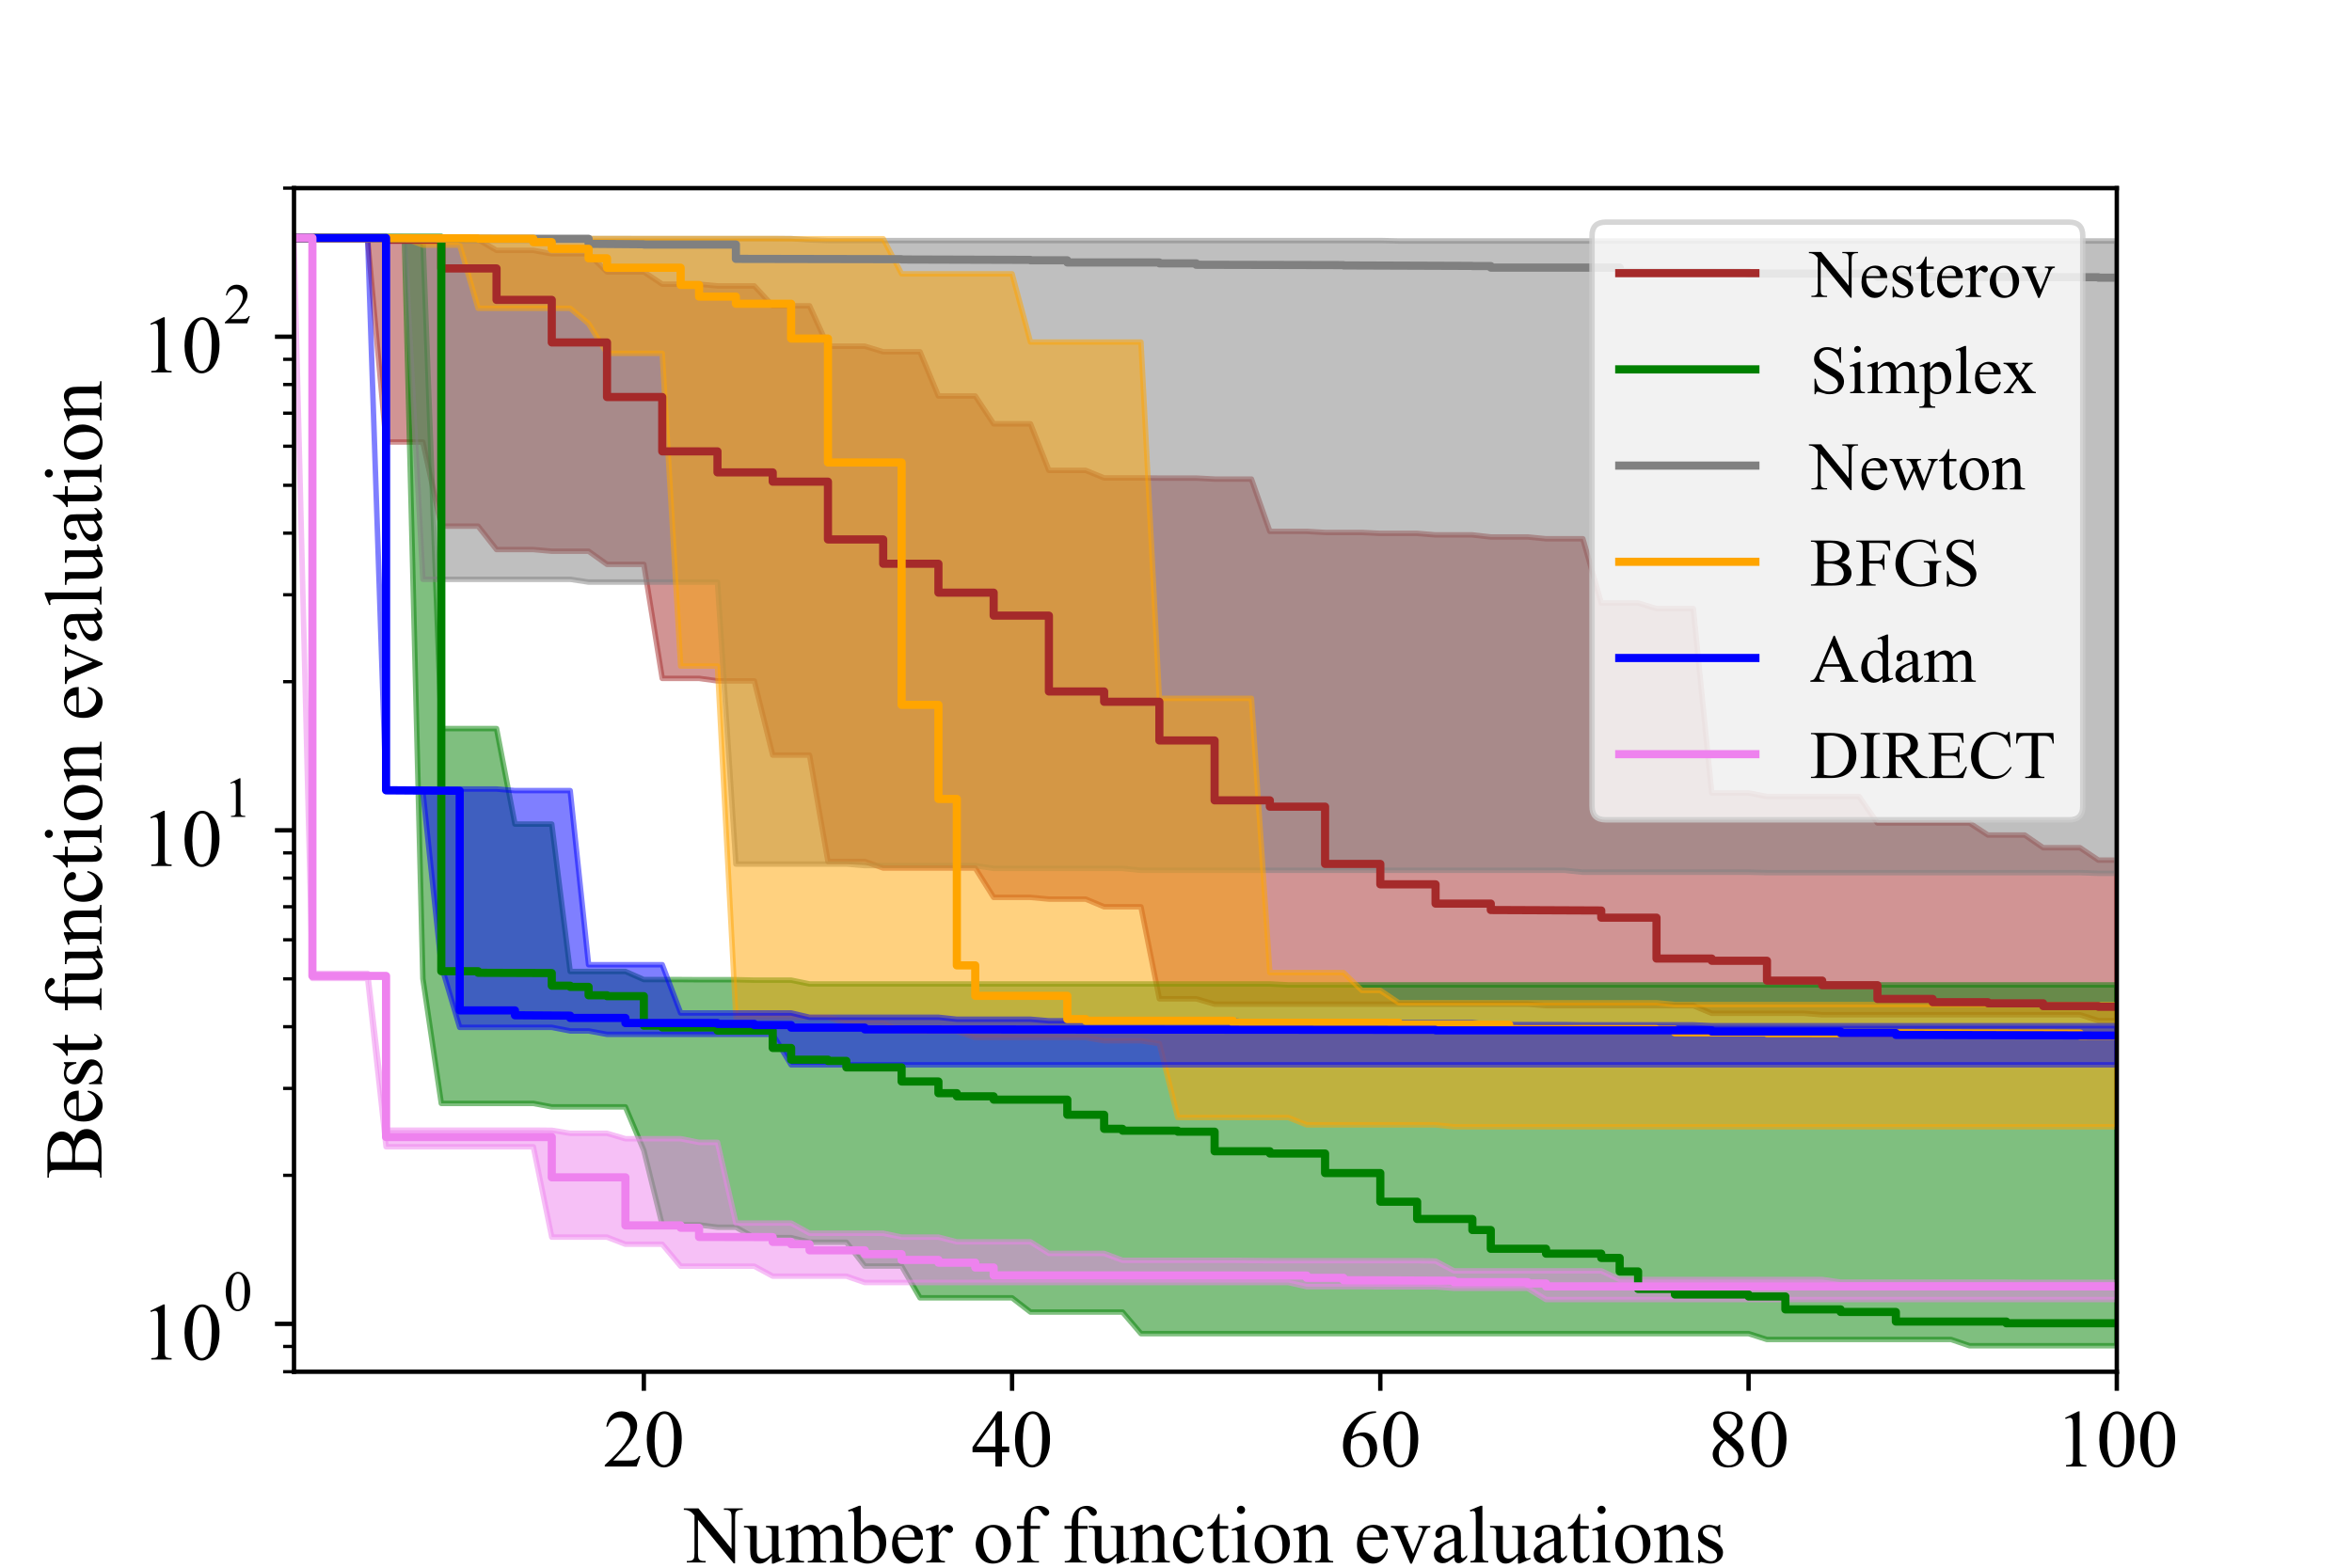 <?xml version="1.0" encoding="utf-8" standalone="no"?>
<!DOCTYPE svg PUBLIC "-//W3C//DTD SVG 1.1//EN"
  "http://www.w3.org/Graphics/SVG/1.1/DTD/svg11.dtd">
<!-- Created with matplotlib (https://matplotlib.org/) -->
<svg height="288pt" version="1.1" viewBox="0 0 432 288" width="432pt" xmlns="http://www.w3.org/2000/svg" xmlns:xlink="http://www.w3.org/1999/xlink">
 <defs>
  <style type="text/css">*{stroke-linecap:butt;stroke-linejoin:round;}</style>
 </defs>
 <g id="figure_1">
  <g id="patch_1">
   <path d="M 0 288 
L 432 288 
L 432 0 
L 0 0 
z
" style="fill:#ffffff;"/>
  </g>
  <g id="axes_1">
   <g id="patch_2">
    <path d="M 54 252 
L 388.8 252 
L 388.8 34.56 
L 54 34.56 
z
" style="fill:#ffffff;"/>
   </g>
   <g id="PolyCollection_1">
    <defs>
     <path d="M 54 -244.287 
L 54 -244.026 
L 57.382 -244.026 
L 60.764 -244.026 
L 64.145 -244.026 
L 67.527 -244.026 
L 70.909 -206.796 
L 74.291 -206.796 
L 77.673 -206.796 
L 81.055 -191.337 
L 84.436 -191.337 
L 87.818 -191.337 
L 91.2 -187.041 
L 94.582 -187.041 
L 97.964 -187.041 
L 101.345 -186.734 
L 104.727 -186.734 
L 108.109 -186.734 
L 111.491 -184.324 
L 114.873 -184.324 
L 118.255 -184.324 
L 121.636 -163.371 
L 125.018 -163.371 
L 128.4 -163.371 
L 131.782 -162.912 
L 135.164 -162.912 
L 138.545 -162.912 
L 141.927 -149.282 
L 145.309 -149.282 
L 148.691 -149.282 
L 152.073 -129.74 
L 155.455 -129.74 
L 158.836 -129.74 
L 162.218 -128.535 
L 165.6 -128.535 
L 168.982 -128.535 
L 172.364 -128.535 
L 175.745 -128.535 
L 179.127 -128.535 
L 182.509 -123.139 
L 185.891 -123.139 
L 189.273 -123.139 
L 192.655 -122.825 
L 196.036 -122.825 
L 199.418 -122.825 
L 202.8 -121.413 
L 206.182 -121.413 
L 209.564 -121.413 
L 212.945 -104.508 
L 216.327 -104.508 
L 219.709 -104.508 
L 223.091 -103.524 
L 226.473 -103.524 
L 229.855 -103.524 
L 233.236 -103.524 
L 236.618 -103.524 
L 240 -103.524 
L 243.382 -103.524 
L 246.764 -103.524 
L 250.145 -103.524 
L 253.527 -103.524 
L 256.909 -103.524 
L 260.291 -103.524 
L 263.673 -103.524 
L 267.055 -103.524 
L 270.436 -103.524 
L 273.818 -103.524 
L 277.2 -103.524 
L 280.582 -103.524 
L 283.964 -103.252 
L 287.345 -103.252 
L 290.727 -103.252 
L 294.109 -103.252 
L 297.491 -103.252 
L 300.873 -103.252 
L 304.255 -103.252 
L 307.636 -103.252 
L 311.018 -103.252 
L 314.4 -101.84 
L 317.782 -101.84 
L 321.164 -101.84 
L 324.545 -101.84 
L 327.927 -101.84 
L 331.309 -101.84 
L 334.691 -101.575 
L 338.073 -101.575 
L 341.455 -101.575 
L 344.836 -101.575 
L 348.218 -101.575 
L 351.6 -101.575 
L 354.982 -101.575 
L 358.364 -101.575 
L 361.745 -101.575 
L 365.127 -101.575 
L 368.509 -101.575 
L 371.891 -101.575 
L 375.273 -101.575 
L 378.655 -101.575 
L 382.036 -101.575 
L 385.418 -100.511 
L 388.8 -100.511 
L 388.8 -129.985 
L 388.8 -129.985 
L 385.418 -129.985 
L 382.036 -132.266 
L 378.655 -132.266 
L 375.273 -132.266 
L 371.891 -134.594 
L 368.509 -134.594 
L 365.127 -134.594 
L 361.745 -136.816 
L 358.364 -136.816 
L 354.982 -136.816 
L 351.6 -136.816 
L 348.218 -136.816 
L 344.836 -136.816 
L 341.455 -141.678 
L 338.073 -141.678 
L 334.691 -141.678 
L 331.309 -141.68 
L 327.927 -141.68 
L 324.545 -141.68 
L 321.164 -142.326 
L 317.782 -142.326 
L 314.4 -142.326 
L 311.018 -176.198 
L 307.636 -176.198 
L 304.255 -176.198 
L 300.873 -177.227 
L 297.491 -177.227 
L 294.109 -177.227 
L 290.727 -189.024 
L 287.345 -189.024 
L 283.964 -189.024 
L 280.582 -189.355 
L 277.2 -189.355 
L 273.818 -189.355 
L 270.436 -189.736 
L 267.055 -189.736 
L 263.673 -189.736 
L 260.291 -190.013 
L 256.909 -190.013 
L 253.527 -190.013 
L 250.145 -190.182 
L 246.764 -190.182 
L 243.382 -190.182 
L 240 -190.379 
L 236.618 -190.379 
L 233.236 -190.379 
L 229.855 -199.988 
L 226.473 -199.988 
L 223.091 -199.988 
L 219.709 -200.169 
L 216.327 -200.169 
L 212.945 -200.169 
L 209.564 -200.203 
L 206.182 -200.203 
L 202.8 -200.203 
L 199.418 -201.581 
L 196.036 -201.581 
L 192.655 -201.581 
L 189.273 -210.143 
L 185.891 -210.143 
L 182.509 -210.143 
L 179.127 -215.251 
L 175.745 -215.251 
L 172.364 -215.251 
L 168.982 -223.372 
L 165.6 -223.372 
L 162.218 -223.372 
L 158.836 -224.405 
L 155.455 -224.405 
L 152.073 -224.405 
L 148.691 -231.818 
L 145.309 -231.818 
L 141.927 -231.818 
L 138.545 -235.479 
L 135.164 -235.479 
L 131.782 -235.479 
L 128.4 -235.798 
L 125.018 -235.798 
L 121.636 -235.798 
L 118.255 -238.043 
L 114.873 -238.043 
L 111.491 -238.043 
L 108.109 -241.378 
L 104.727 -241.378 
L 101.345 -241.378 
L 97.964 -242.007 
L 94.582 -242.007 
L 91.2 -242.007 
L 87.818 -243.985 
L 84.436 -243.985 
L 81.055 -243.985 
L 77.673 -244.222 
L 74.291 -244.222 
L 70.909 -244.222 
L 67.527 -244.287 
L 64.145 -244.287 
L 60.764 -244.287 
L 57.382 -244.287 
L 54 -244.287 
z
" id="mf4f566f0d2" style="stroke:#a52a2a;stroke-opacity:0.5;"/>
    </defs>
    <g clip-path="url(#pd0ddfd2df6)">
     <use style="fill:#a52a2a;fill-opacity:0.5;stroke:#a52a2a;stroke-opacity:0.5;" x="0" xlink:href="#mf4f566f0d2" y="288"/>
    </g>
   </g>
   <g id="PolyCollection_2">
    <defs>
     <path d="M 54 -244.303 
L 54 -244.303 
L 57.382 -244.303 
L 60.764 -244.303 
L 64.145 -244.303 
L 67.527 -244.303 
L 70.909 -244.303 
L 74.291 -244.303 
L 77.673 -108.21 
L 81.055 -85.292 
L 84.436 -85.292 
L 87.818 -85.292 
L 91.2 -85.292 
L 94.582 -85.292 
L 97.964 -85.292 
L 101.345 -84.65 
L 104.727 -84.65 
L 108.109 -84.65 
L 111.491 -84.65 
L 114.873 -84.65 
L 118.255 -76.658 
L 121.636 -62.975 
L 125.018 -62.975 
L 128.4 -62.975 
L 131.782 -62.551 
L 135.164 -62.551 
L 138.545 -60.637 
L 141.927 -60.637 
L 145.309 -60.637 
L 148.691 -59.791 
L 152.073 -59.791 
L 155.455 -59.791 
L 158.836 -55.411 
L 162.218 -55.411 
L 165.6 -55.411 
L 168.982 -49.573 
L 172.364 -49.573 
L 175.745 -49.573 
L 179.127 -49.573 
L 182.509 -49.573 
L 185.891 -49.573 
L 189.273 -46.958 
L 192.655 -46.958 
L 196.036 -46.958 
L 199.418 -46.958 
L 202.8 -46.958 
L 206.182 -46.958 
L 209.564 -43.001 
L 212.945 -43.001 
L 216.327 -43.001 
L 219.709 -43.001 
L 223.091 -43.001 
L 226.473 -43.001 
L 229.855 -43.001 
L 233.236 -43.001 
L 236.618 -43.001 
L 240 -43.001 
L 243.382 -43.001 
L 246.764 -43.001 
L 250.145 -43.001 
L 253.527 -43.001 
L 256.909 -43.001 
L 260.291 -43.001 
L 263.673 -43.001 
L 267.055 -43.001 
L 270.436 -43.001 
L 273.818 -43.001 
L 277.2 -43.001 
L 280.582 -43.001 
L 283.964 -43.001 
L 287.345 -43.001 
L 290.727 -43.001 
L 294.109 -43.001 
L 297.491 -43.001 
L 300.873 -43.001 
L 304.255 -43.001 
L 307.636 -43.001 
L 311.018 -43.001 
L 314.4 -43.001 
L 317.782 -43.001 
L 321.164 -43.001 
L 324.545 -41.923 
L 327.927 -41.923 
L 331.309 -41.923 
L 334.691 -41.923 
L 338.073 -41.923 
L 341.455 -41.923 
L 344.836 -41.923 
L 348.218 -41.923 
L 351.6 -41.923 
L 354.982 -41.923 
L 358.364 -41.923 
L 361.745 -40.772 
L 365.127 -40.772 
L 368.509 -40.772 
L 371.891 -40.772 
L 375.273 -40.772 
L 378.655 -40.772 
L 382.036 -40.772 
L 385.418 -40.772 
L 388.8 -40.772 
L 388.8 -107.066 
L 388.8 -107.066 
L 385.418 -107.066 
L 382.036 -107.066 
L 378.655 -107.066 
L 375.273 -107.066 
L 371.891 -107.066 
L 368.509 -107.066 
L 365.127 -107.066 
L 361.745 -107.066 
L 358.364 -107.066 
L 354.982 -107.066 
L 351.6 -107.066 
L 348.218 -107.066 
L 344.836 -107.066 
L 341.455 -107.066 
L 338.073 -107.066 
L 334.691 -107.066 
L 331.309 -107.066 
L 327.927 -107.066 
L 324.545 -107.066 
L 321.164 -107.066 
L 317.782 -107.066 
L 314.4 -107.066 
L 311.018 -107.066 
L 307.636 -107.066 
L 304.255 -107.066 
L 300.873 -107.066 
L 297.491 -107.066 
L 294.109 -107.066 
L 290.727 -107.066 
L 287.345 -107.066 
L 283.964 -107.066 
L 280.582 -107.066 
L 277.2 -107.066 
L 273.818 -107.066 
L 270.436 -107.066 
L 267.055 -107.066 
L 263.673 -107.066 
L 260.291 -107.066 
L 256.909 -107.066 
L 253.527 -107.066 
L 250.145 -107.066 
L 246.764 -107.066 
L 243.382 -107.066 
L 240 -107.066 
L 236.618 -107.066 
L 233.236 -107.24 
L 229.855 -107.24 
L 226.473 -107.24 
L 223.091 -107.24 
L 219.709 -107.24 
L 216.327 -107.24 
L 212.945 -107.24 
L 209.564 -107.24 
L 206.182 -107.24 
L 202.8 -107.24 
L 199.418 -107.24 
L 196.036 -107.24 
L 192.655 -107.24 
L 189.273 -107.24 
L 185.891 -107.24 
L 182.509 -107.24 
L 179.127 -107.24 
L 175.745 -107.24 
L 172.364 -107.24 
L 168.982 -107.24 
L 165.6 -107.24 
L 162.218 -107.24 
L 158.836 -107.24 
L 155.455 -107.24 
L 152.073 -107.24 
L 148.691 -107.24 
L 145.309 -107.936 
L 141.927 -107.936 
L 138.545 -107.936 
L 135.164 -108.016 
L 131.782 -108.016 
L 128.4 -108.016 
L 125.018 -108.037 
L 121.636 -108.037 
L 118.255 -108.037 
L 114.873 -109.531 
L 111.491 -109.531 
L 108.109 -109.531 
L 104.727 -109.531 
L 101.345 -136.608 
L 97.964 -136.608 
L 94.582 -136.608 
L 91.2 -154.152 
L 87.818 -154.152 
L 84.436 -154.152 
L 81.055 -154.152 
L 77.673 -244.303 
L 74.291 -244.303 
L 70.909 -244.303 
L 67.527 -244.303 
L 64.145 -244.303 
L 60.764 -244.303 
L 57.382 -244.303 
L 54 -244.303 
z
" id="mf8cb8af0dc" style="stroke:#008000;stroke-opacity:0.5;"/>
    </defs>
    <g clip-path="url(#pd0ddfd2df6)">
     <use style="fill:#008000;fill-opacity:0.5;stroke:#008000;stroke-opacity:0.5;" x="0" xlink:href="#mf8cb8af0dc" y="288"/>
    </g>
   </g>
   <g id="PolyCollection_3">
    <defs>
     <path d="M 54 -244.312 
L 54 -244.259 
L 57.382 -244.259 
L 60.764 -244.259 
L 64.145 -244.259 
L 67.527 -244.259 
L 70.909 -244.259 
L 74.291 -244.259 
L 77.673 -181.574 
L 81.055 -181.574 
L 84.436 -181.574 
L 87.818 -181.574 
L 91.2 -181.574 
L 94.582 -181.574 
L 97.964 -181.574 
L 101.345 -181.574 
L 104.727 -181.574 
L 108.109 -181.064 
L 111.491 -181.064 
L 114.873 -181.064 
L 118.255 -181.064 
L 121.636 -181.064 
L 125.018 -181.064 
L 128.4 -181.064 
L 131.782 -181.064 
L 135.164 -129.263 
L 138.545 -129.263 
L 141.927 -129.263 
L 145.309 -129.263 
L 148.691 -129.263 
L 152.073 -129.263 
L 155.455 -129.263 
L 158.836 -128.982 
L 162.218 -128.982 
L 165.6 -128.982 
L 168.982 -128.982 
L 172.364 -128.982 
L 175.745 -128.982 
L 179.127 -128.982 
L 182.509 -128.463 
L 185.891 -128.463 
L 189.273 -128.463 
L 192.655 -128.463 
L 196.036 -128.463 
L 199.418 -128.463 
L 202.8 -128.463 
L 206.182 -128.463 
L 209.564 -128.117 
L 212.945 -128.117 
L 216.327 -128.117 
L 219.709 -128.117 
L 223.091 -128.117 
L 226.473 -128.117 
L 229.855 -128.117 
L 233.236 -128.117 
L 236.618 -128.117 
L 240 -128.117 
L 243.382 -128.117 
L 246.764 -128.117 
L 250.145 -128.117 
L 253.527 -128.117 
L 256.909 -128.117 
L 260.291 -128.117 
L 263.673 -128.117 
L 267.055 -128.117 
L 270.436 -128.117 
L 273.818 -128.117 
L 277.2 -128.117 
L 280.582 -128.117 
L 283.964 -128.117 
L 287.345 -128.117 
L 290.727 -127.765 
L 294.109 -127.765 
L 297.491 -127.765 
L 300.873 -127.765 
L 304.255 -127.765 
L 307.636 -127.765 
L 311.018 -127.765 
L 314.4 -127.765 
L 317.782 -127.765 
L 321.164 -127.765 
L 324.545 -127.687 
L 327.927 -127.687 
L 331.309 -127.687 
L 334.691 -127.687 
L 338.073 -127.687 
L 341.455 -127.687 
L 344.836 -127.687 
L 348.218 -127.687 
L 351.6 -127.687 
L 354.982 -127.687 
L 358.364 -127.687 
L 361.745 -127.687 
L 365.127 -127.687 
L 368.509 -127.687 
L 371.891 -127.687 
L 375.273 -127.687 
L 378.655 -127.687 
L 382.036 -127.687 
L 385.418 -127.56 
L 388.8 -127.56 
L 388.8 -243.734 
L 388.8 -243.734 
L 385.418 -243.734 
L 382.036 -243.734 
L 378.655 -243.734 
L 375.273 -243.734 
L 371.891 -243.734 
L 368.509 -243.734 
L 365.127 -243.734 
L 361.745 -243.734 
L 358.364 -243.734 
L 354.982 -243.734 
L 351.6 -243.734 
L 348.218 -243.734 
L 344.836 -243.734 
L 341.455 -243.734 
L 338.073 -243.734 
L 334.691 -243.734 
L 331.309 -243.734 
L 327.927 -243.734 
L 324.545 -243.734 
L 321.164 -243.734 
L 317.782 -243.734 
L 314.4 -243.734 
L 311.018 -243.734 
L 307.636 -243.734 
L 304.255 -243.734 
L 300.873 -243.734 
L 297.491 -243.734 
L 294.109 -243.734 
L 290.727 -243.734 
L 287.345 -243.734 
L 283.964 -243.734 
L 280.582 -243.734 
L 277.2 -243.734 
L 273.818 -243.734 
L 270.436 -243.734 
L 267.055 -243.734 
L 263.673 -243.734 
L 260.291 -243.734 
L 256.909 -243.734 
L 253.527 -243.807 
L 250.145 -243.807 
L 246.764 -243.807 
L 243.382 -243.807 
L 240 -243.807 
L 236.618 -243.807 
L 233.236 -243.807 
L 229.855 -243.807 
L 226.473 -243.807 
L 223.091 -243.807 
L 219.709 -243.807 
L 216.327 -243.807 
L 212.945 -243.807 
L 209.564 -243.807 
L 206.182 -243.807 
L 202.8 -243.807 
L 199.418 -243.807 
L 196.036 -243.807 
L 192.655 -243.807 
L 189.273 -243.807 
L 185.891 -243.807 
L 182.509 -243.807 
L 179.127 -243.807 
L 175.745 -243.807 
L 172.364 -243.807 
L 168.982 -243.807 
L 165.6 -243.807 
L 162.218 -243.807 
L 158.836 -243.807 
L 155.455 -243.807 
L 152.073 -243.807 
L 148.691 -243.93 
L 145.309 -244.161 
L 141.927 -244.161 
L 138.545 -244.161 
L 135.164 -244.161 
L 131.782 -244.161 
L 128.4 -244.161 
L 125.018 -244.161 
L 121.636 -244.161 
L 118.255 -244.161 
L 114.873 -244.17 
L 111.491 -244.17 
L 108.109 -244.17 
L 104.727 -244.17 
L 101.345 -244.17 
L 97.964 -244.17 
L 94.582 -244.17 
L 91.2 -244.29 
L 87.818 -244.29 
L 84.436 -244.29 
L 81.055 -244.312 
L 77.673 -244.312 
L 74.291 -244.312 
L 70.909 -244.312 
L 67.527 -244.312 
L 64.145 -244.312 
L 60.764 -244.312 
L 57.382 -244.312 
L 54 -244.312 
z
" id="m95ace107d5" style="stroke:#808080;stroke-opacity:0.5;"/>
    </defs>
    <g clip-path="url(#pd0ddfd2df6)">
     <use style="fill:#808080;fill-opacity:0.5;stroke:#808080;stroke-opacity:0.5;" x="0" xlink:href="#m95ace107d5" y="288"/>
    </g>
   </g>
   <g id="PolyCollection_4">
    <defs>
     <path d="M 54 -244.304 
L 54 -244.266 
L 57.382 -244.266 
L 60.764 -244.266 
L 64.145 -244.266 
L 67.527 -244.266 
L 70.909 -244.266 
L 74.291 -244.266 
L 77.673 -242.975 
L 81.055 -242.975 
L 84.436 -242.975 
L 87.818 -231.362 
L 91.2 -231.362 
L 94.582 -231.362 
L 97.964 -231.362 
L 101.345 -231.362 
L 104.727 -231.362 
L 108.109 -228.545 
L 111.491 -223.09 
L 114.873 -223.09 
L 118.255 -223.09 
L 121.636 -223.09 
L 125.018 -165.635 
L 128.4 -165.635 
L 131.782 -165.635 
L 135.164 -101.107 
L 138.545 -101.107 
L 141.927 -101.107 
L 145.309 -101.107 
L 148.691 -101.107 
L 152.073 -101.107 
L 155.455 -100.047 
L 158.836 -100.047 
L 162.218 -100.047 
L 165.6 -98.53 
L 168.982 -98.53 
L 172.364 -98.53 
L 175.745 -98.53 
L 179.127 -97.394 
L 182.509 -97.394 
L 185.891 -97.394 
L 189.273 -97.394 
L 192.655 -97.394 
L 196.036 -97.394 
L 199.418 -97.394 
L 202.8 -96.797 
L 206.182 -96.797 
L 209.564 -96.797 
L 212.945 -96.274 
L 216.327 -82.696 
L 219.709 -82.696 
L 223.091 -82.696 
L 226.473 -82.696 
L 229.855 -82.696 
L 233.236 -82.696 
L 236.618 -82.696 
L 240 -81.35 
L 243.382 -81.35 
L 246.764 -81.35 
L 250.145 -81.35 
L 253.527 -81.35 
L 256.909 -81.35 
L 260.291 -81.35 
L 263.673 -81.35 
L 267.055 -80.992 
L 270.436 -80.992 
L 273.818 -80.992 
L 277.2 -80.992 
L 280.582 -80.992 
L 283.964 -80.992 
L 287.345 -80.992 
L 290.727 -80.992 
L 294.109 -80.992 
L 297.491 -80.992 
L 300.873 -80.992 
L 304.255 -80.992 
L 307.636 -80.992 
L 311.018 -80.992 
L 314.4 -80.992 
L 317.782 -80.992 
L 321.164 -80.992 
L 324.545 -80.992 
L 327.927 -80.992 
L 331.309 -80.992 
L 334.691 -80.992 
L 338.073 -80.992 
L 341.455 -80.992 
L 344.836 -80.992 
L 348.218 -80.992 
L 351.6 -80.992 
L 354.982 -80.992 
L 358.364 -80.992 
L 361.745 -80.992 
L 365.127 -80.992 
L 368.509 -80.992 
L 371.891 -80.992 
L 375.273 -80.992 
L 378.655 -80.992 
L 382.036 -80.992 
L 385.418 -80.992 
L 388.8 -80.992 
L 388.8 -103.457 
L 388.8 -103.457 
L 385.418 -103.457 
L 382.036 -103.457 
L 378.655 -103.457 
L 375.273 -103.457 
L 371.891 -103.457 
L 368.509 -103.457 
L 365.127 -103.457 
L 361.745 -103.457 
L 358.364 -103.457 
L 354.982 -103.457 
L 351.6 -103.457 
L 348.218 -103.457 
L 344.836 -103.457 
L 341.455 -103.457 
L 338.073 -103.457 
L 334.691 -103.457 
L 331.309 -103.457 
L 327.927 -103.457 
L 324.545 -103.457 
L 321.164 -103.457 
L 317.782 -103.457 
L 314.4 -103.457 
L 311.018 -103.457 
L 307.636 -103.457 
L 304.255 -103.784 
L 300.873 -103.784 
L 297.491 -103.784 
L 294.109 -103.784 
L 290.727 -103.784 
L 287.345 -103.784 
L 283.964 -103.784 
L 280.582 -103.784 
L 277.2 -103.784 
L 273.818 -103.784 
L 270.436 -103.784 
L 267.055 -103.784 
L 263.673 -103.784 
L 260.291 -103.784 
L 256.909 -103.784 
L 253.527 -106.046 
L 250.145 -106.046 
L 246.764 -109.329 
L 243.382 -109.329 
L 240 -109.329 
L 236.618 -109.329 
L 233.236 -109.329 
L 229.855 -159.705 
L 226.473 -159.705 
L 223.091 -159.705 
L 219.709 -159.705 
L 216.327 -159.705 
L 212.945 -159.705 
L 209.564 -225.162 
L 206.182 -225.162 
L 202.8 -225.162 
L 199.418 -225.162 
L 196.036 -225.162 
L 192.655 -225.162 
L 189.273 -225.162 
L 185.891 -237.7 
L 182.509 -237.7 
L 179.127 -237.7 
L 175.745 -237.7 
L 172.364 -237.7 
L 168.982 -237.7 
L 165.6 -237.7 
L 162.218 -244.144 
L 158.836 -244.144 
L 155.455 -244.144 
L 152.073 -244.144 
L 148.691 -244.144 
L 145.309 -244.144 
L 141.927 -244.178 
L 138.545 -244.178 
L 135.164 -244.178 
L 131.782 -244.178 
L 128.4 -244.178 
L 125.018 -244.178 
L 121.636 -244.178 
L 118.255 -244.178 
L 114.873 -244.178 
L 111.491 -244.178 
L 108.109 -244.178 
L 104.727 -244.178 
L 101.345 -244.178 
L 97.964 -244.178 
L 94.582 -244.178 
L 91.2 -244.283 
L 87.818 -244.299 
L 84.436 -244.304 
L 81.055 -244.304 
L 77.673 -244.304 
L 74.291 -244.304 
L 70.909 -244.304 
L 67.527 -244.304 
L 64.145 -244.304 
L 60.764 -244.304 
L 57.382 -244.304 
L 54 -244.304 
z
" id="m23a46874b1" style="stroke:#ffa500;stroke-opacity:0.5;"/>
    </defs>
    <g clip-path="url(#pd0ddfd2df6)">
     <use style="fill:#ffa500;fill-opacity:0.5;stroke:#ffa500;stroke-opacity:0.5;" x="0" xlink:href="#m23a46874b1" y="288"/>
    </g>
   </g>
   <g id="PolyCollection_5">
    <defs>
     <path d="M 54 -244.297 
L 54 -244.255 
L 57.382 -244.255 
L 60.764 -244.255 
L 64.145 -244.255 
L 67.527 -244.255 
L 70.909 -142.582 
L 74.291 -142.582 
L 77.673 -142.582 
L 81.055 -110.622 
L 84.436 -99.262 
L 87.818 -99.262 
L 91.2 -99.262 
L 94.582 -99.262 
L 97.964 -99.262 
L 101.345 -99.262 
L 104.727 -98.608 
L 108.109 -98.608 
L 111.491 -97.981 
L 114.873 -97.981 
L 118.255 -97.981 
L 121.636 -97.981 
L 125.018 -97.981 
L 128.4 -97.981 
L 131.782 -97.981 
L 135.164 -97.981 
L 138.545 -97.981 
L 141.927 -97.981 
L 145.309 -92.38 
L 148.691 -92.38 
L 152.073 -92.38 
L 155.455 -92.38 
L 158.836 -92.38 
L 162.218 -92.38 
L 165.6 -92.38 
L 168.982 -92.38 
L 172.364 -92.38 
L 175.745 -92.38 
L 179.127 -92.38 
L 182.509 -92.38 
L 185.891 -92.38 
L 189.273 -92.38 
L 192.655 -92.38 
L 196.036 -92.38 
L 199.418 -92.38 
L 202.8 -92.38 
L 206.182 -92.38 
L 209.564 -92.38 
L 212.945 -92.38 
L 216.327 -92.38 
L 219.709 -92.38 
L 223.091 -92.38 
L 226.473 -92.38 
L 229.855 -92.38 
L 233.236 -92.38 
L 236.618 -92.38 
L 240 -92.38 
L 243.382 -92.38 
L 246.764 -92.38 
L 250.145 -92.38 
L 253.527 -92.38 
L 256.909 -92.38 
L 260.291 -92.38 
L 263.673 -92.38 
L 267.055 -92.38 
L 270.436 -92.38 
L 273.818 -92.38 
L 277.2 -92.38 
L 280.582 -92.38 
L 283.964 -92.38 
L 287.345 -92.38 
L 290.727 -92.38 
L 294.109 -92.38 
L 297.491 -92.38 
L 300.873 -92.38 
L 304.255 -92.38 
L 307.636 -92.38 
L 311.018 -92.38 
L 314.4 -92.38 
L 317.782 -92.38 
L 321.164 -92.38 
L 324.545 -92.38 
L 327.927 -92.38 
L 331.309 -92.38 
L 334.691 -92.38 
L 338.073 -92.38 
L 341.455 -92.38 
L 344.836 -92.38 
L 348.218 -92.38 
L 351.6 -92.38 
L 354.982 -92.38 
L 358.364 -92.38 
L 361.745 -92.38 
L 365.127 -92.38 
L 368.509 -92.38 
L 371.891 -92.38 
L 375.273 -92.38 
L 378.655 -92.38 
L 382.036 -92.38 
L 385.418 -92.38 
L 388.8 -92.38 
L 388.8 -99.56 
L 388.8 -99.56 
L 385.418 -99.56 
L 382.036 -99.56 
L 378.655 -99.56 
L 375.273 -99.56 
L 371.891 -99.56 
L 368.509 -99.56 
L 365.127 -99.56 
L 361.745 -99.56 
L 358.364 -99.56 
L 354.982 -99.56 
L 351.6 -99.56 
L 348.218 -99.56 
L 344.836 -99.56 
L 341.455 -99.56 
L 338.073 -99.56 
L 334.691 -99.56 
L 331.309 -99.56 
L 327.927 -99.56 
L 324.545 -99.56 
L 321.164 -99.56 
L 317.782 -99.56 
L 314.4 -99.56 
L 311.018 -99.719 
L 307.636 -99.719 
L 304.255 -99.719 
L 300.873 -99.719 
L 297.491 -99.719 
L 294.109 -99.719 
L 290.727 -99.719 
L 287.345 -99.773 
L 283.964 -99.773 
L 280.582 -99.773 
L 277.2 -99.773 
L 273.818 -99.773 
L 270.436 -100.137 
L 267.055 -100.137 
L 263.673 -100.137 
L 260.291 -100.137 
L 256.909 -100.137 
L 253.527 -100.137 
L 250.145 -100.137 
L 246.764 -100.137 
L 243.382 -100.137 
L 240 -100.137 
L 236.618 -100.137 
L 233.236 -100.137 
L 229.855 -100.137 
L 226.473 -100.469 
L 223.091 -100.469 
L 219.709 -100.469 
L 216.327 -100.469 
L 212.945 -100.469 
L 209.564 -100.469 
L 206.182 -100.469 
L 202.8 -100.469 
L 199.418 -100.469 
L 196.036 -100.469 
L 192.655 -100.469 
L 189.273 -100.757 
L 185.891 -100.757 
L 182.509 -100.757 
L 179.127 -100.757 
L 175.745 -100.757 
L 172.364 -101.115 
L 168.982 -101.115 
L 165.6 -101.115 
L 162.218 -101.115 
L 158.836 -101.115 
L 155.455 -101.115 
L 152.073 -101.115 
L 148.691 -101.115 
L 145.309 -101.912 
L 141.927 -101.912 
L 138.545 -101.912 
L 135.164 -101.912 
L 131.782 -101.912 
L 128.4 -101.912 
L 125.018 -101.912 
L 121.636 -110.775 
L 118.255 -110.775 
L 114.873 -110.775 
L 111.491 -110.775 
L 108.109 -110.775 
L 104.727 -142.759 
L 101.345 -142.759 
L 97.964 -142.759 
L 94.582 -142.759 
L 91.2 -143.045 
L 87.818 -143.045 
L 84.436 -143.045 
L 81.055 -143.045 
L 77.673 -143.052 
L 74.291 -143.052 
L 70.909 -143.052 
L 67.527 -244.297 
L 64.145 -244.297 
L 60.764 -244.297 
L 57.382 -244.297 
L 54 -244.297 
z
" id="m49f89b3e73" style="stroke:#0000ff;stroke-opacity:0.5;"/>
    </defs>
    <g clip-path="url(#pd0ddfd2df6)">
     <use style="fill:#0000ff;fill-opacity:0.5;stroke:#0000ff;stroke-opacity:0.5;" x="0" xlink:href="#m49f89b3e73" y="288"/>
    </g>
   </g>
   <g id="PolyCollection_6">
    <defs>
     <path d="M 54 -244.303 
L 54 -244.303 
L 57.382 -108.248 
L 60.764 -108.248 
L 64.145 -108.248 
L 67.527 -108.248 
L 70.909 -77.328 
L 74.291 -77.328 
L 77.673 -77.328 
L 81.055 -77.328 
L 84.436 -77.328 
L 87.818 -77.328 
L 91.2 -77.328 
L 94.582 -77.328 
L 97.964 -77.328 
L 101.345 -60.727 
L 104.727 -60.727 
L 108.109 -60.727 
L 111.491 -60.727 
L 114.873 -59.42 
L 118.255 -59.42 
L 121.636 -59.42 
L 125.018 -55.388 
L 128.4 -55.388 
L 131.782 -55.388 
L 135.164 -55.388 
L 138.545 -55.388 
L 141.927 -53.556 
L 145.309 -53.556 
L 148.691 -53.556 
L 152.073 -53.556 
L 155.455 -53.556 
L 158.836 -52.387 
L 162.218 -52.387 
L 165.6 -52.387 
L 168.982 -52.387 
L 172.364 -52.387 
L 175.745 -52.387 
L 179.127 -52.387 
L 182.509 -52.387 
L 185.891 -52.387 
L 189.273 -52.387 
L 192.655 -52.387 
L 196.036 -52.387 
L 199.418 -52.387 
L 202.8 -52.387 
L 206.182 -52.387 
L 209.564 -52.387 
L 212.945 -52.387 
L 216.327 -52.387 
L 219.709 -52.387 
L 223.091 -52.387 
L 226.473 -52.387 
L 229.855 -52.387 
L 233.236 -52.387 
L 236.618 -52.387 
L 240 -51.63 
L 243.382 -51.63 
L 246.764 -51.63 
L 250.145 -51.63 
L 253.527 -51.597 
L 256.909 -51.597 
L 260.291 -51.597 
L 263.673 -51.597 
L 267.055 -51.329 
L 270.436 -51.329 
L 273.818 -51.329 
L 277.2 -51.329 
L 280.582 -51.329 
L 283.964 -49.26 
L 287.345 -49.26 
L 290.727 -49.26 
L 294.109 -49.26 
L 297.491 -49.26 
L 300.873 -49.26 
L 304.255 -49.26 
L 307.636 -49.26 
L 311.018 -49.26 
L 314.4 -49.26 
L 317.782 -49.26 
L 321.164 -49.26 
L 324.545 -49.26 
L 327.927 -49.26 
L 331.309 -49.26 
L 334.691 -49.26 
L 338.073 -49.26 
L 341.455 -49.26 
L 344.836 -49.26 
L 348.218 -49.26 
L 351.6 -49.26 
L 354.982 -49.26 
L 358.364 -49.26 
L 361.745 -49.26 
L 365.127 -49.26 
L 368.509 -49.26 
L 371.891 -49.26 
L 375.273 -49.26 
L 378.655 -49.26 
L 382.036 -49.26 
L 385.418 -49.26 
L 388.8 -49.26 
L 388.8 -52.422 
L 388.8 -52.422 
L 385.418 -52.422 
L 382.036 -52.422 
L 378.655 -52.422 
L 375.273 -52.422 
L 371.891 -52.422 
L 368.509 -52.454 
L 365.127 -52.454 
L 361.745 -52.454 
L 358.364 -52.454 
L 354.982 -52.454 
L 351.6 -52.454 
L 348.218 -52.454 
L 344.836 -52.454 
L 341.455 -52.454 
L 338.073 -52.454 
L 334.691 -52.941 
L 331.309 -52.941 
L 327.927 -52.941 
L 324.545 -52.941 
L 321.164 -52.941 
L 317.782 -52.941 
L 314.4 -52.941 
L 311.018 -52.941 
L 307.636 -52.941 
L 304.255 -52.941 
L 300.873 -52.941 
L 297.491 -52.941 
L 294.109 -54.535 
L 290.727 -54.535 
L 287.345 -54.535 
L 283.964 -54.535 
L 280.582 -54.535 
L 277.2 -54.535 
L 273.818 -54.535 
L 270.436 -54.535 
L 267.055 -54.535 
L 263.673 -56.338 
L 260.291 -56.402 
L 256.909 -56.402 
L 253.527 -56.402 
L 250.145 -56.402 
L 246.764 -56.402 
L 243.382 -56.402 
L 240 -56.402 
L 236.618 -56.402 
L 233.236 -56.402 
L 229.855 -56.43 
L 226.473 -56.465 
L 223.091 -56.465 
L 219.709 -56.465 
L 216.327 -56.465 
L 212.945 -56.465 
L 209.564 -56.465 
L 206.182 -56.465 
L 202.8 -57.728 
L 199.418 -57.728 
L 196.036 -57.728 
L 192.655 -57.728 
L 189.273 -59.86 
L 185.891 -59.86 
L 182.509 -59.86 
L 179.127 -59.86 
L 175.745 -59.86 
L 172.364 -60.727 
L 168.982 -60.727 
L 165.6 -60.727 
L 162.218 -61.44 
L 158.836 -61.44 
L 155.455 -61.44 
L 152.073 -61.44 
L 148.691 -61.44 
L 145.309 -63.309 
L 141.927 -63.309 
L 138.545 -63.309 
L 135.164 -63.309 
L 131.782 -78.134 
L 128.4 -78.134 
L 125.018 -78.799 
L 121.636 -78.799 
L 118.255 -78.799 
L 114.873 -78.799 
L 111.491 -79.801 
L 108.109 -79.801 
L 104.727 -79.801 
L 101.345 -80.355 
L 97.964 -80.387 
L 94.582 -80.387 
L 91.2 -80.387 
L 87.818 -80.387 
L 84.436 -80.387 
L 81.055 -80.387 
L 77.673 -80.387 
L 74.291 -80.387 
L 70.909 -80.387 
L 67.527 -109.189 
L 64.145 -109.189 
L 60.764 -109.189 
L 57.382 -109.189 
L 54 -244.303 
z
" id="m24897f4d95" style="stroke:#ee82ee;stroke-opacity:0.5;"/>
    </defs>
    <g clip-path="url(#pd0ddfd2df6)">
     <use style="fill:#ee82ee;fill-opacity:0.5;stroke:#ee82ee;stroke-opacity:0.5;" x="0" xlink:href="#m24897f4d95" y="288"/>
    </g>
   </g>
   <g id="matplotlib.axis_1">
    <g id="xtick_1">
     <g id="line2d_1">
      <defs>
       <path d="M 0 0 
L 0 3.5 
" id="m7a32b2b341" style="stroke:#000000;stroke-width:0.8;"/>
      </defs>
      <g>
       <use style="stroke:#000000;stroke-width:0.8;" x="118.255" xlink:href="#m7a32b2b341" y="252"/>
      </g>
     </g>
     <g id="text_1">
      <!-- 20 -->
      <g transform="translate(110.755 269.416)scale(0.15 -0.15)">
       <defs>
        <path d="M 45.844 12.75 
L 41.219 0 
L 2.156 0 
L 2.156 1.812 
Q 19.391 17.531 26.422 27.484 
Q 33.453 37.453 33.453 45.703 
Q 33.453 52 29.594 56.047 
Q 25.734 60.109 20.359 60.109 
Q 15.484 60.109 11.594 57.25 
Q 7.719 54.391 5.859 48.875 
L 4.047 48.875 
Q 5.281 57.906 10.328 62.734 
Q 15.375 67.578 22.953 67.578 
Q 31 67.578 36.391 62.406 
Q 41.797 57.234 41.797 50.203 
Q 41.797 45.172 39.453 40.141 
Q 35.844 32.234 27.734 23.391 
Q 15.578 10.109 12.547 7.375 
L 29.828 7.375 
Q 35.109 7.375 37.234 7.766 
Q 39.359 8.156 41.062 9.344 
Q 42.781 10.547 44.047 12.75 
z
" id="TimesNewRomanPSMT-50"/>
        <path d="M 3.609 32.719 
Q 3.609 44.047 7.031 52.219 
Q 10.453 60.406 16.109 64.406 
Q 20.516 67.578 25.203 67.578 
Q 32.812 67.578 38.875 59.812 
Q 46.438 50.203 46.438 33.734 
Q 46.438 22.219 43.109 14.156 
Q 39.797 6.109 34.641 2.469 
Q 29.5 -1.172 24.703 -1.172 
Q 15.234 -1.172 8.938 10.016 
Q 3.609 19.438 3.609 32.719 
z
M 13.188 31.5 
Q 13.188 17.828 16.547 9.188 
Q 19.344 1.906 24.859 1.906 
Q 27.484 1.906 30.312 4.266 
Q 33.156 6.641 34.625 12.203 
Q 36.859 20.609 36.859 35.891 
Q 36.859 47.219 34.516 54.781 
Q 32.766 60.406 29.984 62.75 
Q 27.984 64.359 25.141 64.359 
Q 21.828 64.359 19.234 61.375 
Q 15.719 57.328 14.453 48.625 
Q 13.188 39.938 13.188 31.5 
z
" id="TimesNewRomanPSMT-48"/>
       </defs>
       <use xlink:href="#TimesNewRomanPSMT-50"/>
       <use x="50" xlink:href="#TimesNewRomanPSMT-48"/>
      </g>
     </g>
    </g>
    <g id="xtick_2">
     <g id="line2d_2">
      <g>
       <use style="stroke:#000000;stroke-width:0.8;" x="185.891" xlink:href="#m7a32b2b341" y="252"/>
      </g>
     </g>
     <g id="text_2">
      <!-- 40 -->
      <g transform="translate(178.391 269.416)scale(0.15 -0.15)">
       <defs>
        <path d="M 46.531 24.422 
L 46.531 17.484 
L 37.641 17.484 
L 37.641 0 
L 29.594 0 
L 29.594 17.484 
L 1.562 17.484 
L 1.562 23.734 
L 32.281 67.578 
L 37.641 67.578 
L 37.641 24.422 
z
M 29.594 24.422 
L 29.594 57.281 
L 6.344 24.422 
z
" id="TimesNewRomanPSMT-52"/>
       </defs>
       <use xlink:href="#TimesNewRomanPSMT-52"/>
       <use x="50" xlink:href="#TimesNewRomanPSMT-48"/>
      </g>
     </g>
    </g>
    <g id="xtick_3">
     <g id="line2d_3">
      <g>
       <use style="stroke:#000000;stroke-width:0.8;" x="253.527" xlink:href="#m7a32b2b341" y="252"/>
      </g>
     </g>
     <g id="text_3">
      <!-- 60 -->
      <g transform="translate(246.027 269.416)scale(0.15 -0.15)">
       <defs>
        <path d="M 44.828 67.578 
L 44.828 65.766 
Q 38.375 65.141 34.297 63.203 
Q 30.219 61.281 26.234 57.328 
Q 22.266 53.375 19.656 48.516 
Q 17.047 43.656 15.281 36.969 
Q 22.312 41.797 29.391 41.797 
Q 36.188 41.797 41.156 36.328 
Q 46.141 30.859 46.141 22.266 
Q 46.141 13.969 41.109 7.125 
Q 35.062 -1.172 25.094 -1.172 
Q 18.312 -1.172 13.578 3.328 
Q 4.297 12.062 4.297 25.984 
Q 4.297 34.859 7.859 42.859 
Q 11.422 50.875 18.031 57.078 
Q 24.656 63.281 30.703 65.422 
Q 36.766 67.578 42 67.578 
z
M 14.453 33.406 
Q 13.578 26.812 13.578 22.75 
Q 13.578 18.062 15.312 12.562 
Q 17.047 7.078 20.453 3.859 
Q 22.953 1.562 26.516 1.562 
Q 30.766 1.562 34.109 5.562 
Q 37.453 9.578 37.453 17 
Q 37.453 25.344 34.125 31.438 
Q 30.812 37.547 24.703 37.547 
Q 22.859 37.547 20.734 36.766 
Q 18.609 35.984 14.453 33.406 
z
" id="TimesNewRomanPSMT-54"/>
       </defs>
       <use xlink:href="#TimesNewRomanPSMT-54"/>
       <use x="50" xlink:href="#TimesNewRomanPSMT-48"/>
      </g>
     </g>
    </g>
    <g id="xtick_4">
     <g id="line2d_4">
      <g>
       <use style="stroke:#000000;stroke-width:0.8;" x="321.164" xlink:href="#m7a32b2b341" y="252"/>
      </g>
     </g>
     <g id="text_4">
      <!-- 80 -->
      <g transform="translate(313.664 269.416)scale(0.15 -0.15)">
       <defs>
        <path d="M 19.188 33.344 
Q 11.328 39.797 9.047 43.703 
Q 6.781 47.609 6.781 51.812 
Q 6.781 58.25 11.766 62.906 
Q 16.75 67.578 25 67.578 
Q 33.016 67.578 37.891 63.234 
Q 42.781 58.891 42.781 53.328 
Q 42.781 49.609 40.141 45.75 
Q 37.5 41.891 29.156 36.672 
Q 37.75 30.031 40.531 26.219 
Q 44.234 21.234 44.234 15.719 
Q 44.234 8.734 38.906 3.781 
Q 33.594 -1.172 24.953 -1.172 
Q 15.531 -1.172 10.25 4.734 
Q 6.062 9.469 6.062 15.094 
Q 6.062 19.484 9.016 23.797 
Q 11.969 28.125 19.188 33.344 
z
M 26.859 38.578 
Q 32.719 43.844 34.281 46.891 
Q 35.844 49.953 35.844 53.812 
Q 35.844 58.938 32.953 61.844 
Q 30.078 64.75 25.094 64.75 
Q 20.125 64.75 17 61.859 
Q 13.875 58.984 13.875 55.125 
Q 13.875 52.594 15.156 50.047 
Q 16.453 47.516 18.844 45.219 
z
M 21.484 31.5 
Q 17.438 28.078 15.484 24.047 
Q 13.531 20.016 13.531 15.328 
Q 13.531 9.031 16.969 5.25 
Q 20.406 1.469 25.734 1.469 
Q 31 1.469 34.172 4.438 
Q 37.359 7.422 37.359 11.672 
Q 37.359 15.188 35.5 17.969 
Q 32.031 23.141 21.484 31.5 
z
" id="TimesNewRomanPSMT-56"/>
       </defs>
       <use xlink:href="#TimesNewRomanPSMT-56"/>
       <use x="50" xlink:href="#TimesNewRomanPSMT-48"/>
      </g>
     </g>
    </g>
    <g id="xtick_5">
     <g id="line2d_5">
      <g>
       <use style="stroke:#000000;stroke-width:0.8;" x="388.8" xlink:href="#m7a32b2b341" y="252"/>
      </g>
     </g>
     <g id="text_5">
      <!-- 100 -->
      <g transform="translate(377.55 269.416)scale(0.15 -0.15)">
       <defs>
        <path d="M 11.719 59.719 
L 27.828 67.578 
L 29.438 67.578 
L 29.438 11.672 
Q 29.438 6.109 29.906 4.734 
Q 30.375 3.375 31.828 2.641 
Q 33.297 1.906 37.797 1.812 
L 37.797 0 
L 12.891 0 
L 12.891 1.812 
Q 17.578 1.906 18.938 2.609 
Q 20.312 3.328 20.844 4.516 
Q 21.391 5.719 21.391 11.672 
L 21.391 47.406 
Q 21.391 54.641 20.906 56.688 
Q 20.562 58.25 19.656 58.984 
Q 18.75 59.719 17.484 59.719 
Q 15.672 59.719 12.453 58.203 
z
" id="TimesNewRomanPSMT-49"/>
       </defs>
       <use xlink:href="#TimesNewRomanPSMT-49"/>
       <use x="50" xlink:href="#TimesNewRomanPSMT-48"/>
       <use x="100" xlink:href="#TimesNewRomanPSMT-48"/>
      </g>
     </g>
    </g>
    <g id="text_6">
     <!-- Number of function evaluations -->
     <g transform="translate(125.8 287.04)scale(0.15 -0.15)">
      <defs>
       <path d="M -1.312 66.219 
L 16.656 66.219 
L 57.125 16.547 
L 57.125 54.734 
Q 57.125 60.844 55.766 62.359 
Q 53.953 64.406 50.047 64.406 
L 47.75 64.406 
L 47.75 66.219 
L 70.797 66.219 
L 70.797 64.406 
L 68.453 64.406 
Q 64.266 64.406 62.5 61.859 
Q 61.422 60.297 61.422 54.734 
L 61.422 -1.078 
L 59.672 -1.078 
L 16.016 52.25 
L 16.016 11.469 
Q 16.016 5.375 17.328 3.859 
Q 19.188 1.812 23.047 1.812 
L 25.391 1.812 
L 25.391 0 
L 2.344 0 
L 2.344 1.812 
L 4.641 1.812 
Q 8.891 1.812 10.641 4.344 
Q 11.719 5.906 11.719 11.469 
L 11.719 57.516 
Q 8.844 60.891 7.344 61.953 
Q 5.859 63.031 2.984 63.969 
Q 1.562 64.406 -1.312 64.406 
z
" id="TimesNewRomanPSMT-78"/>
       <path d="M 42.328 44.734 
L 42.328 17.625 
Q 42.328 9.859 42.688 8.125 
Q 43.062 6.391 43.859 5.703 
Q 44.672 5.031 45.75 5.031 
Q 47.266 5.031 49.172 5.859 
L 49.859 4.156 
L 36.469 -1.375 
L 34.281 -1.375 
L 34.281 8.109 
Q 28.516 1.859 25.484 0.234 
Q 22.469 -1.375 19.094 -1.375 
Q 15.328 -1.375 12.562 0.797 
Q 9.812 2.984 8.734 6.391 
Q 7.672 9.812 7.672 16.062 
L 7.672 36.031 
Q 7.672 39.203 6.984 40.422 
Q 6.297 41.656 4.953 42.312 
Q 3.609 42.969 0.094 42.922 
L 0.094 44.734 
L 15.766 44.734 
L 15.766 14.797 
Q 15.766 8.547 17.938 6.594 
Q 20.125 4.641 23.188 4.641 
Q 25.297 4.641 27.953 5.953 
Q 30.609 7.281 34.281 10.984 
L 34.281 36.328 
Q 34.281 40.141 32.891 41.484 
Q 31.5 42.828 27.094 42.922 
L 27.094 44.734 
z
" id="TimesNewRomanPSMT-117"/>
       <path d="M 16.406 36.531 
Q 21.297 41.406 22.172 42.141 
Q 24.359 44 26.891 45.016 
Q 29.438 46.047 31.938 46.047 
Q 36.141 46.047 39.156 43.594 
Q 42.188 41.156 43.219 36.531 
Q 48.25 42.391 51.703 44.219 
Q 55.172 46.047 58.844 46.047 
Q 62.406 46.047 65.156 44.219 
Q 67.922 42.391 69.531 38.234 
Q 70.609 35.406 70.609 29.344 
L 70.609 10.109 
Q 70.609 5.906 71.234 4.344 
Q 71.734 3.266 73.047 2.516 
Q 74.359 1.766 77.344 1.766 
L 77.344 0 
L 55.281 0 
L 55.281 1.766 
L 56.203 1.766 
Q 59.078 1.766 60.688 2.875 
Q 61.812 3.656 62.312 5.375 
Q 62.5 6.203 62.5 10.109 
L 62.5 29.344 
Q 62.5 34.812 61.188 37.062 
Q 59.281 40.188 55.078 40.188 
Q 52.484 40.188 49.875 38.891 
Q 47.266 37.594 43.562 34.078 
L 43.453 33.547 
L 43.562 31.453 
L 43.562 10.109 
Q 43.562 5.516 44.062 4.391 
Q 44.578 3.266 45.984 2.516 
Q 47.406 1.766 50.828 1.766 
L 50.828 0 
L 28.219 0 
L 28.219 1.766 
Q 31.938 1.766 33.328 2.641 
Q 34.719 3.516 35.25 5.281 
Q 35.5 6.109 35.5 10.109 
L 35.5 29.344 
Q 35.5 34.812 33.891 37.203 
Q 31.734 40.328 27.875 40.328 
Q 25.25 40.328 22.656 38.922 
Q 18.609 36.766 16.406 34.078 
L 16.406 10.109 
Q 16.406 5.719 17.016 4.391 
Q 17.625 3.078 18.812 2.422 
Q 20.016 1.766 23.688 1.766 
L 23.688 0 
L 1.562 0 
L 1.562 1.766 
Q 4.641 1.766 5.859 2.422 
Q 7.078 3.078 7.703 4.516 
Q 8.344 5.953 8.344 10.109 
L 8.344 27.203 
Q 8.344 34.578 7.906 36.719 
Q 7.562 38.328 6.828 38.938 
Q 6.109 39.547 4.828 39.547 
Q 3.469 39.547 1.562 38.812 
L 0.828 40.578 
L 14.312 46.047 
L 16.406 46.047 
z
" id="TimesNewRomanPSMT-109"/>
       <path d="M 15.375 37.016 
Q 21.875 46.047 29.391 46.047 
Q 36.281 46.047 41.406 40.156 
Q 46.531 34.281 46.531 24.078 
Q 46.531 12.156 38.625 4.891 
Q 31.844 -1.375 23.484 -1.375 
Q 19.578 -1.375 15.547 0.047 
Q 11.531 1.469 7.328 4.297 
L 7.328 50.641 
Q 7.328 58.25 6.953 60 
Q 6.594 61.766 5.812 62.391 
Q 5.031 63.031 3.859 63.031 
Q 2.484 63.031 0.438 62.25 
L -0.25 63.969 
L 13.188 69.438 
L 15.375 69.438 
z
M 15.375 33.891 
L 15.375 7.125 
Q 17.875 4.688 20.531 3.438 
Q 23.188 2.203 25.984 2.203 
Q 30.422 2.203 34.25 7.078 
Q 38.094 11.969 38.094 21.297 
Q 38.094 29.891 34.25 34.5 
Q 30.422 39.109 25.531 39.109 
Q 22.953 39.109 20.359 37.797 
Q 18.406 36.812 15.375 33.891 
z
" id="TimesNewRomanPSMT-98"/>
       <path d="M 10.641 27.875 
Q 10.594 17.922 15.484 12.25 
Q 20.359 6.594 26.953 6.594 
Q 31.344 6.594 34.594 9 
Q 37.844 11.422 40.047 17.281 
L 41.547 16.312 
Q 40.531 9.625 35.594 4.125 
Q 30.672 -1.375 23.25 -1.375 
Q 15.188 -1.375 9.453 4.906 
Q 3.719 11.188 3.719 21.781 
Q 3.719 33.25 9.594 39.672 
Q 15.484 46.094 24.359 46.094 
Q 31.891 46.094 36.719 41.141 
Q 41.547 36.188 41.547 27.875 
z
M 10.641 30.719 
L 31.344 30.719 
Q 31.109 35.016 30.328 36.766 
Q 29.109 39.5 26.688 41.062 
Q 24.266 42.625 21.625 42.625 
Q 17.578 42.625 14.375 39.469 
Q 11.188 36.328 10.641 30.719 
z
" id="TimesNewRomanPSMT-101"/>
       <path d="M 16.219 46.047 
L 16.219 35.984 
Q 21.828 46.047 27.734 46.047 
Q 30.422 46.047 32.172 44.406 
Q 33.938 42.781 33.938 40.625 
Q 33.938 38.719 32.656 37.391 
Q 31.391 36.078 29.641 36.078 
Q 27.938 36.078 25.812 37.766 
Q 23.688 39.453 22.656 39.453 
Q 21.781 39.453 20.75 38.484 
Q 18.562 36.469 16.219 31.891 
L 16.219 10.453 
Q 16.219 6.734 17.141 4.828 
Q 17.781 3.516 19.391 2.641 
Q 21 1.766 24.031 1.766 
L 24.031 0 
L 1.125 0 
L 1.125 1.766 
Q 4.547 1.766 6.203 2.828 
Q 7.422 3.609 7.906 5.328 
Q 8.156 6.156 8.156 10.062 
L 8.156 27.391 
Q 8.156 35.203 7.828 36.688 
Q 7.516 38.188 6.656 38.859 
Q 5.812 39.547 4.547 39.547 
Q 3.031 39.547 1.125 38.812 
L 0.641 40.578 
L 14.156 46.047 
z
" id="TimesNewRomanPSMT-114"/>
       <path id="TimesNewRomanPSMT-32"/>
       <path d="M 25 46.047 
Q 35.156 46.047 41.312 38.328 
Q 46.531 31.734 46.531 23.188 
Q 46.531 17.188 43.641 11.031 
Q 40.766 4.891 35.719 1.75 
Q 30.672 -1.375 24.469 -1.375 
Q 14.359 -1.375 8.406 6.688 
Q 3.375 13.484 3.375 21.922 
Q 3.375 28.078 6.422 34.156 
Q 9.469 40.234 14.453 43.141 
Q 19.438 46.047 25 46.047 
z
M 23.484 42.875 
Q 20.906 42.875 18.281 41.328 
Q 15.672 39.797 14.062 35.938 
Q 12.453 32.078 12.453 26.031 
Q 12.453 16.266 16.328 9.172 
Q 20.219 2.094 26.562 2.094 
Q 31.297 2.094 34.375 6 
Q 37.453 9.906 37.453 19.438 
Q 37.453 31.344 32.328 38.188 
Q 28.859 42.875 23.484 42.875 
z
" id="TimesNewRomanPSMT-111"/>
       <path d="M 20.609 41.219 
L 20.609 11.812 
Q 20.609 5.562 21.969 3.906 
Q 23.781 1.766 26.812 1.766 
L 30.859 1.766 
L 30.859 0 
L 4.156 0 
L 4.156 1.766 
L 6.156 1.766 
Q 8.109 1.766 9.719 2.734 
Q 11.328 3.719 11.938 5.375 
Q 12.547 7.031 12.547 11.812 
L 12.547 41.219 
L 3.859 41.219 
L 3.859 44.734 
L 12.547 44.734 
L 12.547 47.656 
Q 12.547 54.344 14.688 58.984 
Q 16.844 63.625 21.266 66.484 
Q 25.688 69.344 31.203 69.344 
Q 36.328 69.344 40.625 66.016 
Q 43.453 63.812 43.453 61.078 
Q 43.453 59.625 42.188 58.328 
Q 40.922 57.031 39.453 57.031 
Q 38.328 57.031 37.078 57.828 
Q 35.844 58.641 34.031 61.297 
Q 32.234 63.969 30.719 64.891 
Q 29.203 65.828 27.344 65.828 
Q 25.094 65.828 23.531 64.625 
Q 21.969 63.422 21.281 60.906 
Q 20.609 58.406 20.609 47.953 
L 20.609 44.734 
L 32.125 44.734 
L 32.125 41.219 
z
" id="TimesNewRomanPSMT-102"/>
       <path d="M 16.156 36.578 
Q 24.031 46.047 31.156 46.047 
Q 34.812 46.047 37.453 44.219 
Q 40.094 42.391 41.656 38.188 
Q 42.719 35.25 42.719 29.203 
L 42.719 10.109 
Q 42.719 5.859 43.406 4.344 
Q 43.953 3.125 45.141 2.438 
Q 46.344 1.766 49.562 1.766 
L 49.562 0 
L 27.438 0 
L 27.438 1.766 
L 28.375 1.766 
Q 31.5 1.766 32.734 2.703 
Q 33.984 3.656 34.469 5.516 
Q 34.672 6.25 34.672 10.109 
L 34.672 28.422 
Q 34.672 34.516 33.078 37.281 
Q 31.5 40.047 27.734 40.047 
Q 21.922 40.047 16.156 33.688 
L 16.156 10.109 
Q 16.156 5.562 16.703 4.5 
Q 17.391 3.078 18.578 2.422 
Q 19.781 1.766 23.438 1.766 
L 23.438 0 
L 1.312 0 
L 1.312 1.766 
L 2.297 1.766 
Q 5.719 1.766 6.906 3.484 
Q 8.109 5.219 8.109 10.109 
L 8.109 26.703 
Q 8.109 34.766 7.734 36.516 
Q 7.375 38.281 6.609 38.906 
Q 5.859 39.547 4.594 39.547 
Q 3.219 39.547 1.312 38.812 
L 0.594 40.578 
L 14.062 46.047 
L 16.156 46.047 
z
" id="TimesNewRomanPSMT-110"/>
       <path d="M 41.109 17 
Q 39.312 8.156 34.031 3.391 
Q 28.766 -1.375 22.359 -1.375 
Q 14.75 -1.375 9.078 5.016 
Q 3.422 11.422 3.422 22.312 
Q 3.422 32.859 9.688 39.453 
Q 15.969 46.047 24.75 46.047 
Q 31.344 46.047 35.594 42.547 
Q 39.844 39.062 39.844 35.297 
Q 39.844 33.453 38.641 32.297 
Q 37.453 31.156 35.297 31.156 
Q 32.422 31.156 30.953 33.016 
Q 30.125 34.031 29.859 36.906 
Q 29.594 39.797 27.875 41.312 
Q 26.172 42.781 23.141 42.781 
Q 18.266 42.781 15.281 39.156 
Q 11.328 34.375 11.328 26.516 
Q 11.328 18.5 15.25 12.375 
Q 19.188 6.25 25.875 6.25 
Q 30.672 6.25 34.469 9.516 
Q 37.156 11.766 39.703 17.672 
z
" id="TimesNewRomanPSMT-99"/>
       <path d="M 16.109 59.422 
L 16.109 44.734 
L 26.562 44.734 
L 26.562 41.312 
L 16.109 41.312 
L 16.109 12.312 
Q 16.109 7.953 17.359 6.438 
Q 18.609 4.938 20.562 4.938 
Q 22.172 4.938 23.688 5.938 
Q 25.203 6.938 26.031 8.891 
L 27.938 8.891 
Q 26.219 4.109 23.094 1.688 
Q 19.969 -0.734 16.656 -0.734 
Q 14.406 -0.734 12.25 0.516 
Q 10.109 1.766 9.078 4.078 
Q 8.062 6.391 8.062 11.234 
L 8.062 41.312 
L 0.984 41.312 
L 0.984 42.922 
Q 3.656 44 6.469 46.562 
Q 9.281 49.125 11.469 52.641 
Q 12.594 54.5 14.594 59.422 
z
" id="TimesNewRomanPSMT-116"/>
       <path d="M 14.5 69.438 
Q 16.547 69.438 17.984 67.984 
Q 19.438 66.547 19.438 64.5 
Q 19.438 62.453 17.984 60.984 
Q 16.547 59.516 14.5 59.516 
Q 12.453 59.516 10.984 60.984 
Q 9.516 62.453 9.516 64.5 
Q 9.516 66.547 10.953 67.984 
Q 12.406 69.438 14.5 69.438 
z
M 18.562 46.047 
L 18.562 10.109 
Q 18.562 5.906 19.172 4.516 
Q 19.781 3.125 20.969 2.438 
Q 22.172 1.766 25.344 1.766 
L 25.344 0 
L 3.609 0 
L 3.609 1.766 
Q 6.891 1.766 8 2.391 
Q 9.125 3.031 9.781 4.484 
Q 10.453 5.953 10.453 10.109 
L 10.453 27.344 
Q 10.453 34.625 10.016 36.766 
Q 9.672 38.328 8.938 38.938 
Q 8.203 39.547 6.938 39.547 
Q 5.562 39.547 3.609 38.812 
L 2.938 40.578 
L 16.406 46.047 
z
" id="TimesNewRomanPSMT-105"/>
       <path d="M 0.828 44.734 
L 21.875 44.734 
L 21.875 42.922 
L 20.516 42.922 
Q 18.609 42.922 17.609 41.984 
Q 16.609 41.062 16.609 39.5 
Q 16.609 37.797 17.625 35.453 
L 28.031 10.75 
L 38.484 36.375 
Q 39.594 39.109 39.594 40.531 
Q 39.594 41.219 39.203 41.656 
Q 38.672 42.391 37.844 42.656 
Q 37.016 42.922 34.469 42.922 
L 34.469 44.734 
L 49.078 44.734 
L 49.078 42.922 
Q 46.531 42.719 45.562 41.891 
Q 43.844 40.438 42.484 37.016 
L 26.609 -1.375 
L 24.609 -1.375 
L 8.641 36.375 
Q 7.562 39.016 6.578 40.156 
Q 5.609 41.312 4.109 42.094 
Q 3.266 42.531 0.828 42.922 
z
" id="TimesNewRomanPSMT-118"/>
       <path d="M 28.469 6.453 
Q 21.578 1.125 19.828 0.297 
Q 17.188 -0.922 14.203 -0.922 
Q 9.578 -0.922 6.562 2.25 
Q 3.562 5.422 3.562 10.594 
Q 3.562 13.875 5.031 16.266 
Q 7.031 19.578 11.984 22.5 
Q 16.938 25.438 28.469 29.641 
L 28.469 31.391 
Q 28.469 38.094 26.344 40.578 
Q 24.219 43.062 20.172 43.062 
Q 17.094 43.062 15.281 41.406 
Q 13.422 39.75 13.422 37.594 
L 13.531 34.766 
Q 13.531 32.516 12.375 31.297 
Q 11.234 30.078 9.375 30.078 
Q 7.562 30.078 6.422 31.344 
Q 5.281 32.625 5.281 34.812 
Q 5.281 39.016 9.578 42.531 
Q 13.875 46.047 21.625 46.047 
Q 27.594 46.047 31.391 44.047 
Q 34.281 42.531 35.641 39.312 
Q 36.531 37.203 36.531 30.719 
L 36.531 15.531 
Q 36.531 9.125 36.766 7.688 
Q 37.016 6.25 37.578 5.766 
Q 38.141 5.281 38.875 5.281 
Q 39.656 5.281 40.234 5.609 
Q 41.266 6.25 44.188 9.188 
L 44.188 6.453 
Q 38.719 -0.875 33.734 -0.875 
Q 31.344 -0.875 29.922 0.781 
Q 28.516 2.438 28.469 6.453 
z
M 28.469 9.625 
L 28.469 26.656 
Q 21.094 23.734 18.953 22.516 
Q 15.094 20.359 13.422 18.016 
Q 11.766 15.672 11.766 12.891 
Q 11.766 9.375 13.859 7.047 
Q 15.969 4.734 18.703 4.734 
Q 22.406 4.734 28.469 9.625 
z
" id="TimesNewRomanPSMT-97"/>
       <path d="M 18.5 69.438 
L 18.5 10.109 
Q 18.5 5.906 19.109 4.531 
Q 19.734 3.172 21 2.469 
Q 22.266 1.766 25.734 1.766 
L 25.734 0 
L 3.812 0 
L 3.812 1.766 
Q 6.891 1.766 8 2.391 
Q 9.125 3.031 9.766 4.484 
Q 10.406 5.953 10.406 10.109 
L 10.406 50.734 
Q 10.406 58.297 10.062 60.031 
Q 9.719 61.766 8.953 62.391 
Q 8.203 63.031 7.031 63.031 
Q 5.766 63.031 3.812 62.25 
L 2.984 63.969 
L 16.312 69.438 
z
" id="TimesNewRomanPSMT-108"/>
       <path d="M 32.031 46.047 
L 32.031 30.812 
L 30.422 30.812 
Q 28.562 37.984 25.656 40.578 
Q 22.75 43.172 18.266 43.172 
Q 14.844 43.172 12.734 41.359 
Q 10.641 39.547 10.641 37.359 
Q 10.641 34.625 12.203 32.672 
Q 13.719 30.672 18.359 28.422 
L 25.484 24.953 
Q 35.406 20.125 35.406 12.203 
Q 35.406 6.109 30.781 2.359 
Q 26.172 -1.375 20.453 -1.375 
Q 16.359 -1.375 11.078 0.094 
Q 9.469 0.594 8.453 0.594 
Q 7.328 0.594 6.688 -0.688 
L 5.078 -0.688 
L 5.078 15.281 
L 6.688 15.281 
Q 8.062 8.453 11.906 4.984 
Q 15.766 1.516 20.562 1.516 
Q 23.922 1.516 26.047 3.484 
Q 28.172 5.469 28.172 8.25 
Q 28.172 11.625 25.797 13.922 
Q 23.438 16.219 16.359 19.734 
Q 9.281 23.25 7.078 26.078 
Q 4.891 28.859 4.891 33.109 
Q 4.891 38.625 8.672 42.328 
Q 12.453 46.047 18.453 46.047 
Q 21.094 46.047 24.859 44.922 
Q 27.344 44.188 28.172 44.188 
Q 28.953 44.188 29.391 44.531 
Q 29.828 44.875 30.422 46.047 
z
" id="TimesNewRomanPSMT-115"/>
      </defs>
      <use xlink:href="#TimesNewRomanPSMT-78"/>
      <use x="72.217" xlink:href="#TimesNewRomanPSMT-117"/>
      <use x="122.217" xlink:href="#TimesNewRomanPSMT-109"/>
      <use x="200" xlink:href="#TimesNewRomanPSMT-98"/>
      <use x="250" xlink:href="#TimesNewRomanPSMT-101"/>
      <use x="294.385" xlink:href="#TimesNewRomanPSMT-114"/>
      <use x="327.686" xlink:href="#TimesNewRomanPSMT-32"/>
      <use x="352.686" xlink:href="#TimesNewRomanPSMT-111"/>
      <use x="402.686" xlink:href="#TimesNewRomanPSMT-102"/>
      <use x="435.986" xlink:href="#TimesNewRomanPSMT-32"/>
      <use x="460.986" xlink:href="#TimesNewRomanPSMT-102"/>
      <use x="494.287" xlink:href="#TimesNewRomanPSMT-117"/>
      <use x="544.287" xlink:href="#TimesNewRomanPSMT-110"/>
      <use x="594.287" xlink:href="#TimesNewRomanPSMT-99"/>
      <use x="638.672" xlink:href="#TimesNewRomanPSMT-116"/>
      <use x="666.455" xlink:href="#TimesNewRomanPSMT-105"/>
      <use x="694.238" xlink:href="#TimesNewRomanPSMT-111"/>
      <use x="744.238" xlink:href="#TimesNewRomanPSMT-110"/>
      <use x="794.238" xlink:href="#TimesNewRomanPSMT-32"/>
      <use x="819.238" xlink:href="#TimesNewRomanPSMT-101"/>
      <use x="863.623" xlink:href="#TimesNewRomanPSMT-118"/>
      <use x="913.623" xlink:href="#TimesNewRomanPSMT-97"/>
      <use x="958.008" xlink:href="#TimesNewRomanPSMT-108"/>
      <use x="985.791" xlink:href="#TimesNewRomanPSMT-117"/>
      <use x="1035.791" xlink:href="#TimesNewRomanPSMT-97"/>
      <use x="1080.176" xlink:href="#TimesNewRomanPSMT-116"/>
      <use x="1107.959" xlink:href="#TimesNewRomanPSMT-105"/>
      <use x="1135.742" xlink:href="#TimesNewRomanPSMT-111"/>
      <use x="1185.742" xlink:href="#TimesNewRomanPSMT-110"/>
      <use x="1235.742" xlink:href="#TimesNewRomanPSMT-115"/>
     </g>
    </g>
   </g>
   <g id="matplotlib.axis_2">
    <g id="ytick_1">
     <g id="line2d_6">
      <defs>
       <path d="M 0 0 
L -3.5 0 
" id="mb8338b52fd" style="stroke:#000000;stroke-width:0.8;"/>
      </defs>
      <g>
       <use style="stroke:#000000;stroke-width:0.8;" x="54" xlink:href="#mb8338b52fd" y="243.212"/>
      </g>
     </g>
     <g id="text_7">
      <!-- $\mathdefault{10^{0}}$ -->
      <g transform="translate(25.85 249.858)scale(0.15 -0.15)">
       <use transform="translate(0 0.583)" xlink:href="#TimesNewRomanPSMT-49"/>
       <use transform="translate(50 0.583)" xlink:href="#TimesNewRomanPSMT-48"/>
       <use transform="translate(101.503 60.695)scale(0.7)" xlink:href="#TimesNewRomanPSMT-48"/>
      </g>
     </g>
    </g>
    <g id="ytick_2">
     <g id="line2d_7">
      <g>
       <use style="stroke:#000000;stroke-width:0.8;" x="54" xlink:href="#mb8338b52fd" y="152.535"/>
      </g>
     </g>
     <g id="text_8">
      <!-- $\mathdefault{10^{1}}$ -->
      <g transform="translate(25.85 159.18)scale(0.15 -0.15)">
       <use transform="translate(0 0.583)" xlink:href="#TimesNewRomanPSMT-49"/>
       <use transform="translate(50 0.583)" xlink:href="#TimesNewRomanPSMT-48"/>
       <use transform="translate(101.503 60.695)scale(0.7)" xlink:href="#TimesNewRomanPSMT-49"/>
      </g>
     </g>
    </g>
    <g id="ytick_3">
     <g id="line2d_8">
      <g>
       <use style="stroke:#000000;stroke-width:0.8;" x="54" xlink:href="#mb8338b52fd" y="61.857"/>
      </g>
     </g>
     <g id="text_9">
      <!-- $\mathdefault{10^{2}}$ -->
      <g transform="translate(25.85 68.502)scale(0.15 -0.15)">
       <use transform="translate(0 0.583)" xlink:href="#TimesNewRomanPSMT-49"/>
       <use transform="translate(50 0.583)" xlink:href="#TimesNewRomanPSMT-48"/>
       <use transform="translate(101.503 60.695)scale(0.7)" xlink:href="#TimesNewRomanPSMT-50"/>
      </g>
     </g>
    </g>
    <g id="ytick_4">
     <g id="line2d_9">
      <defs>
       <path d="M 0 0 
L -2 0 
" id="me80c43b9f4" style="stroke:#000000;stroke-width:0.6;"/>
      </defs>
      <g>
       <use style="stroke:#000000;stroke-width:0.6;" x="54" xlink:href="#me80c43b9f4" y="252"/>
      </g>
     </g>
    </g>
    <g id="ytick_5">
     <g id="line2d_10">
      <g>
       <use style="stroke:#000000;stroke-width:0.6;" x="54" xlink:href="#me80c43b9f4" y="247.362"/>
      </g>
     </g>
    </g>
    <g id="ytick_6">
     <g id="line2d_11">
      <g>
       <use style="stroke:#000000;stroke-width:0.6;" x="54" xlink:href="#me80c43b9f4" y="215.916"/>
      </g>
     </g>
    </g>
    <g id="ytick_7">
     <g id="line2d_12">
      <g>
       <use style="stroke:#000000;stroke-width:0.6;" x="54" xlink:href="#me80c43b9f4" y="199.948"/>
      </g>
     </g>
    </g>
    <g id="ytick_8">
     <g id="line2d_13">
      <g>
       <use style="stroke:#000000;stroke-width:0.6;" x="54" xlink:href="#me80c43b9f4" y="188.619"/>
      </g>
     </g>
    </g>
    <g id="ytick_9">
     <g id="line2d_14">
      <g>
       <use style="stroke:#000000;stroke-width:0.6;" x="54" xlink:href="#me80c43b9f4" y="179.831"/>
      </g>
     </g>
    </g>
    <g id="ytick_10">
     <g id="line2d_15">
      <g>
       <use style="stroke:#000000;stroke-width:0.6;" x="54" xlink:href="#me80c43b9f4" y="172.651"/>
      </g>
     </g>
    </g>
    <g id="ytick_11">
     <g id="line2d_16">
      <g>
       <use style="stroke:#000000;stroke-width:0.6;" x="54" xlink:href="#me80c43b9f4" y="166.581"/>
      </g>
     </g>
    </g>
    <g id="ytick_12">
     <g id="line2d_17">
      <g>
       <use style="stroke:#000000;stroke-width:0.6;" x="54" xlink:href="#me80c43b9f4" y="161.322"/>
      </g>
     </g>
    </g>
    <g id="ytick_13">
     <g id="line2d_18">
      <g>
       <use style="stroke:#000000;stroke-width:0.6;" x="54" xlink:href="#me80c43b9f4" y="156.684"/>
      </g>
     </g>
    </g>
    <g id="ytick_14">
     <g id="line2d_19">
      <g>
       <use style="stroke:#000000;stroke-width:0.6;" x="54" xlink:href="#me80c43b9f4" y="125.238"/>
      </g>
     </g>
    </g>
    <g id="ytick_15">
     <g id="line2d_20">
      <g>
       <use style="stroke:#000000;stroke-width:0.6;" x="54" xlink:href="#me80c43b9f4" y="109.27"/>
      </g>
     </g>
    </g>
    <g id="ytick_16">
     <g id="line2d_21">
      <g>
       <use style="stroke:#000000;stroke-width:0.6;" x="54" xlink:href="#me80c43b9f4" y="97.941"/>
      </g>
     </g>
    </g>
    <g id="ytick_17">
     <g id="line2d_22">
      <g>
       <use style="stroke:#000000;stroke-width:0.6;" x="54" xlink:href="#me80c43b9f4" y="89.153"/>
      </g>
     </g>
    </g>
    <g id="ytick_18">
     <g id="line2d_23">
      <g>
       <use style="stroke:#000000;stroke-width:0.6;" x="54" xlink:href="#me80c43b9f4" y="81.974"/>
      </g>
     </g>
    </g>
    <g id="ytick_19">
     <g id="line2d_24">
      <g>
       <use style="stroke:#000000;stroke-width:0.6;" x="54" xlink:href="#me80c43b9f4" y="75.903"/>
      </g>
     </g>
    </g>
    <g id="ytick_20">
     <g id="line2d_25">
      <g>
       <use style="stroke:#000000;stroke-width:0.6;" x="54" xlink:href="#me80c43b9f4" y="70.644"/>
      </g>
     </g>
    </g>
    <g id="ytick_21">
     <g id="line2d_26">
      <g>
       <use style="stroke:#000000;stroke-width:0.6;" x="54" xlink:href="#me80c43b9f4" y="66.006"/>
      </g>
     </g>
    </g>
    <g id="ytick_22">
     <g id="line2d_27">
      <g>
       <use style="stroke:#000000;stroke-width:0.6;" x="54" xlink:href="#me80c43b9f4" y="34.56"/>
      </g>
     </g>
    </g>
    <g id="text_10">
     <!-- Best function evaluation -->
     <g transform="translate(18.641 216.597)rotate(-90)scale(0.15 -0.15)">
      <defs>
       <path d="M 46.188 33.797 
Q 53.078 32.328 56.5 29.109 
Q 61.234 24.609 61.234 18.109 
Q 61.234 13.188 58.109 8.672 
Q 54.984 4.156 49.531 2.078 
Q 44.094 0 32.906 0 
L 1.656 0 
L 1.656 1.812 
L 4.156 1.812 
Q 8.297 1.812 10.109 4.438 
Q 11.234 6.156 11.234 11.719 
L 11.234 54.5 
Q 11.234 60.641 9.812 62.25 
Q 7.906 64.406 4.156 64.406 
L 1.656 64.406 
L 1.656 66.219 
L 30.281 66.219 
Q 38.281 66.219 43.109 65.047 
Q 50.438 63.281 54.297 58.812 
Q 58.156 54.344 58.156 48.531 
Q 58.156 43.562 55.125 39.625 
Q 52.094 35.688 46.188 33.797 
z
M 20.609 36.422 
Q 22.406 36.078 24.719 35.906 
Q 27.047 35.75 29.828 35.75 
Q 36.969 35.75 40.547 37.281 
Q 44.141 38.812 46.047 41.984 
Q 47.953 45.172 47.953 48.922 
Q 47.953 54.734 43.219 58.828 
Q 38.484 62.938 29.391 62.938 
Q 24.516 62.938 20.609 61.859 
z
M 20.609 4.781 
Q 26.266 3.469 31.781 3.469 
Q 40.625 3.469 45.266 7.438 
Q 49.906 11.422 49.906 17.281 
Q 49.906 21.141 47.797 24.703 
Q 45.703 28.266 40.969 30.312 
Q 36.234 32.375 29.25 32.375 
Q 26.219 32.375 24.062 32.266 
Q 21.922 32.172 20.609 31.938 
z
" id="TimesNewRomanPSMT-66"/>
      </defs>
      <use xlink:href="#TimesNewRomanPSMT-66"/>
      <use x="66.699" xlink:href="#TimesNewRomanPSMT-101"/>
      <use x="111.084" xlink:href="#TimesNewRomanPSMT-115"/>
      <use x="150" xlink:href="#TimesNewRomanPSMT-116"/>
      <use x="177.783" xlink:href="#TimesNewRomanPSMT-32"/>
      <use x="202.783" xlink:href="#TimesNewRomanPSMT-102"/>
      <use x="236.084" xlink:href="#TimesNewRomanPSMT-117"/>
      <use x="286.084" xlink:href="#TimesNewRomanPSMT-110"/>
      <use x="336.084" xlink:href="#TimesNewRomanPSMT-99"/>
      <use x="380.469" xlink:href="#TimesNewRomanPSMT-116"/>
      <use x="408.252" xlink:href="#TimesNewRomanPSMT-105"/>
      <use x="436.035" xlink:href="#TimesNewRomanPSMT-111"/>
      <use x="486.035" xlink:href="#TimesNewRomanPSMT-110"/>
      <use x="536.035" xlink:href="#TimesNewRomanPSMT-32"/>
      <use x="561.035" xlink:href="#TimesNewRomanPSMT-101"/>
      <use x="605.42" xlink:href="#TimesNewRomanPSMT-118"/>
      <use x="655.42" xlink:href="#TimesNewRomanPSMT-97"/>
      <use x="699.805" xlink:href="#TimesNewRomanPSMT-108"/>
      <use x="727.588" xlink:href="#TimesNewRomanPSMT-117"/>
      <use x="777.588" xlink:href="#TimesNewRomanPSMT-97"/>
      <use x="821.973" xlink:href="#TimesNewRomanPSMT-116"/>
      <use x="849.756" xlink:href="#TimesNewRomanPSMT-105"/>
      <use x="877.539" xlink:href="#TimesNewRomanPSMT-111"/>
      <use x="927.539" xlink:href="#TimesNewRomanPSMT-110"/>
     </g>
    </g>
   </g>
   <g id="line2d_28">
    <path clip-path="url(#pd0ddfd2df6)" d="M 54 43.754 
L 70.909 43.754 
L 70.909 44.043 
L 81.055 44.043 
L 81.055 49.312 
L 91.2 49.312 
L 91.2 55.091 
L 101.345 55.091 
L 101.345 62.908 
L 111.491 62.908 
L 111.491 72.938 
L 121.636 72.938 
L 121.636 82.922 
L 131.782 82.922 
L 131.782 86.784 
L 141.927 86.784 
L 141.927 88.488 
L 152.073 88.488 
L 152.073 99.101 
L 162.218 99.101 
L 162.218 103.567 
L 172.364 103.567 
L 172.364 108.877 
L 182.509 108.877 
L 182.509 113.096 
L 192.655 113.096 
L 192.655 127.028 
L 202.8 127.028 
L 202.8 128.923 
L 212.945 128.923 
L 212.945 136.032 
L 223.091 136.032 
L 223.091 147.03 
L 233.236 147.03 
L 233.236 148.194 
L 243.382 148.194 
L 243.382 158.712 
L 253.527 158.712 
L 253.527 162.462 
L 263.673 162.462 
L 263.673 166 
L 273.818 166 
L 273.818 167.181 
L 294.109 167.268 
L 294.109 168.585 
L 304.255 168.585 
L 304.255 176.097 
L 314.4 176.097 
L 314.4 176.503 
L 324.545 176.503 
L 324.545 180.15 
L 334.691 180.15 
L 334.691 180.989 
L 344.836 180.989 
L 344.836 183.515 
L 354.982 183.515 
L 354.982 184.115 
L 365.127 184.115 
L 365.127 184.316 
L 375.273 184.316 
L 375.273 184.829 
L 385.418 184.829 
L 385.418 184.952 
L 388.8 184.952 
L 388.8 184.952 
" style="fill:none;stroke:#a52a2a;stroke-linecap:square;stroke-width:1.5;"/>
   </g>
   <g id="line2d_29">
    <path clip-path="url(#pd0ddfd2df6)" d="M 54 43.697 
L 81.055 43.697 
L 81.055 178.422 
L 87.818 178.422 
L 87.818 178.71 
L 101.345 178.763 
L 101.345 181.083 
L 104.727 181.083 
L 104.727 181.299 
L 108.109 181.299 
L 108.109 182.845 
L 111.491 182.845 
L 111.491 183.006 
L 118.255 183.006 
L 118.255 188.422 
L 121.636 188.422 
L 121.636 188.752 
L 131.782 188.752 
L 131.782 189.325 
L 141.927 189.325 
L 141.927 192.519 
L 145.309 192.519 
L 145.309 194.672 
L 152.073 194.672 
L 152.073 194.898 
L 155.455 194.898 
L 155.455 196.089 
L 165.6 196.089 
L 165.6 198.68 
L 172.364 198.68 
L 172.364 200.831 
L 175.745 200.831 
L 175.745 201.408 
L 182.509 201.408 
L 182.509 202.011 
L 196.036 202.011 
L 196.036 204.793 
L 202.8 204.793 
L 202.8 207.378 
L 206.182 207.378 
L 206.182 207.716 
L 216.327 207.716 
L 216.327 207.905 
L 223.091 207.905 
L 223.091 211.499 
L 233.236 211.499 
L 233.236 211.912 
L 243.382 211.912 
L 243.382 215.502 
L 253.527 215.502 
L 253.527 220.766 
L 260.291 220.766 
L 260.291 223.941 
L 270.436 223.941 
L 270.436 225.969 
L 273.818 225.969 
L 273.818 229.411 
L 283.964 229.411 
L 283.964 230.308 
L 294.109 230.308 
L 294.109 231.097 
L 297.491 231.097 
L 297.491 233.576 
L 300.873 233.576 
L 300.873 236.796 
L 307.636 236.796 
L 307.636 237.819 
L 321.164 237.819 
L 321.164 238.179 
L 327.927 238.179 
L 327.927 240.549 
L 338.073 240.549 
L 338.073 241.025 
L 348.218 241.025 
L 348.218 242.784 
L 368.509 242.784 
L 368.509 243.099 
L 388.8 243.099 
L 388.8 243.099 
" style="fill:none;stroke:#008000;stroke-linecap:square;stroke-width:1.5;"/>
   </g>
   <g id="line2d_30">
    <path clip-path="url(#pd0ddfd2df6)" d="M 54 43.719 
L 84.436 43.799 
L 84.436 43.865 
L 108.109 43.869 
L 108.109 44.791 
L 118.255 44.873 
L 118.255 44.921 
L 135.164 44.921 
L 135.164 47.557 
L 165.6 47.615 
L 165.6 47.671 
L 189.273 47.742 
L 189.273 47.824 
L 196.036 47.824 
L 196.036 48.217 
L 212.945 48.217 
L 212.945 48.381 
L 219.709 48.381 
L 219.709 48.642 
L 246.764 48.704 
L 246.764 48.76 
L 270.436 48.848 
L 270.436 48.879 
L 273.818 48.879 
L 273.818 49.161 
L 297.491 49.161 
L 297.491 49.955 
L 321.164 50.036 
L 321.164 50.26 
L 344.836 50.26 
L 344.836 50.828 
L 385.418 50.933 
L 385.418 51.011 
L 388.8 51.011 
L 388.8 51.011 
" style="fill:none;stroke:#808080;stroke-linecap:square;stroke-width:1.5;"/>
   </g>
   <g id="line2d_31">
    <path clip-path="url(#pd0ddfd2df6)" d="M 54 43.714 
L 87.818 43.786 
L 87.818 43.851 
L 97.964 43.856 
L 97.964 44.485 
L 101.345 44.485 
L 101.345 45.711 
L 108.109 45.711 
L 108.109 47.455 
L 111.491 47.455 
L 111.491 49.184 
L 125.018 49.184 
L 125.018 52.35 
L 128.4 52.35 
L 128.4 54.491 
L 135.164 54.491 
L 135.164 55.8 
L 145.309 55.8 
L 145.309 62.193 
L 152.073 62.193 
L 152.073 84.964 
L 165.6 84.964 
L 165.6 129.489 
L 172.364 129.489 
L 172.364 146.772 
L 175.745 146.772 
L 175.745 177.348 
L 179.127 177.348 
L 179.127 182.946 
L 196.036 182.946 
L 196.036 187.225 
L 199.418 187.225 
L 199.418 187.523 
L 226.473 187.523 
L 226.473 187.887 
L 256.909 187.887 
L 256.909 188.243 
L 277.2 188.243 
L 277.2 189.037 
L 304.255 189.061 
L 304.255 189.165 
L 307.636 189.165 
L 307.636 189.647 
L 324.545 189.654 
L 324.545 189.797 
L 382.036 189.874 
L 382.036 190.269 
L 388.8 190.269 
L 388.8 190.269 
" style="fill:none;stroke:#ffa500;stroke-linecap:square;stroke-width:1.5;"/>
   </g>
   <g id="line2d_32">
    <path clip-path="url(#pd0ddfd2df6)" d="M 54 43.715 
L 70.909 43.715 
L 70.909 145.178 
L 84.436 145.276 
L 84.436 185.622 
L 94.582 185.622 
L 94.582 186.514 
L 104.727 186.586 
L 104.727 187.008 
L 114.873 187.008 
L 114.873 187.942 
L 131.782 187.942 
L 131.782 188.097 
L 138.545 188.097 
L 138.545 188.319 
L 145.309 188.319 
L 145.309 188.784 
L 158.836 188.784 
L 158.836 189.107 
L 263.673 189.196 
L 263.673 189.281 
L 314.4 189.281 
L 314.4 189.496 
L 338.073 189.496 
L 338.073 189.79 
L 348.218 189.79 
L 348.218 190.119 
L 388.8 190.226 
L 388.8 190.226 
" style="fill:none;stroke:#0000ff;stroke-linecap:square;stroke-width:1.5;"/>
   </g>
   <g id="line2d_33">
    <path clip-path="url(#pd0ddfd2df6)" d="M 54 43.697 
L 57.382 43.697 
L 57.382 179.29 
L 70.909 179.29 
L 70.909 208.886 
L 101.345 208.886 
L 101.345 216.29 
L 114.873 216.29 
L 114.873 225.118 
L 125.018 225.118 
L 125.018 225.547 
L 128.4 225.547 
L 128.4 227.238 
L 141.927 227.267 
L 141.927 228.148 
L 145.309 228.148 
L 145.309 228.569 
L 148.691 228.569 
L 148.691 229.694 
L 158.836 229.694 
L 158.836 230.401 
L 165.6 230.401 
L 165.6 231.456 
L 172.364 231.456 
L 172.364 231.963 
L 179.127 231.963 
L 179.127 232.852 
L 182.509 232.852 
L 182.509 234.296 
L 240 234.331 
L 240 234.75 
L 246.764 234.75 
L 246.764 235.183 
L 267.055 235.281 
L 267.055 235.541 
L 280.582 235.541 
L 280.582 235.79 
L 283.964 235.79 
L 283.964 236.326 
L 388.8 236.326 
L 388.8 236.326 
" style="fill:none;stroke:#ee82ee;stroke-linecap:square;stroke-width:1.5;"/>
   </g>
   <g id="patch_3">
    <path d="M 54 252 
L 54 34.56 
" style="fill:none;stroke:#000000;stroke-linecap:square;stroke-linejoin:miter;stroke-width:0.8;"/>
   </g>
   <g id="patch_4">
    <path d="M 388.8 252 
L 388.8 34.56 
" style="fill:none;stroke:#000000;stroke-linecap:square;stroke-linejoin:miter;stroke-width:0.8;"/>
   </g>
   <g id="patch_5">
    <path d="M 54 252 
L 388.8 252 
" style="fill:none;stroke:#000000;stroke-linecap:square;stroke-linejoin:miter;stroke-width:0.8;"/>
   </g>
   <g id="patch_6">
    <path d="M 54 34.56 
L 388.8 34.56 
" style="fill:none;stroke:#000000;stroke-linecap:square;stroke-linejoin:miter;stroke-width:0.8;"/>
   </g>
   <g id="legend_1">
    <g id="patch_7">
     <path d="M 294.915 150.603 
L 380.05 150.603 
Q 382.55 150.603 382.55 148.103 
L 382.55 43.31 
Q 382.55 40.81 380.05 40.81 
L 294.915 40.81 
Q 292.415 40.81 292.415 43.31 
L 292.415 148.103 
Q 292.415 150.603 294.915 150.603 
z
" style="fill:#ffffff;opacity:0.8;stroke:#cccccc;stroke-linejoin:miter;"/>
    </g>
    <g id="line2d_34">
     <path d="M 297.415 50.185 
L 322.415 50.185 
" style="fill:none;stroke:#a52a2a;stroke-linecap:square;stroke-width:1.5;"/>
    </g>
    <g id="line2d_35"/>
    <g id="text_11">
     <!-- Nesterov -->
     <g transform="translate(332.415 54.56)scale(0.125 -0.125)">
      <use xlink:href="#TimesNewRomanPSMT-78"/>
      <use x="72.217" xlink:href="#TimesNewRomanPSMT-101"/>
      <use x="116.602" xlink:href="#TimesNewRomanPSMT-115"/>
      <use x="155.518" xlink:href="#TimesNewRomanPSMT-116"/>
      <use x="183.301" xlink:href="#TimesNewRomanPSMT-101"/>
      <use x="227.686" xlink:href="#TimesNewRomanPSMT-114"/>
      <use x="260.986" xlink:href="#TimesNewRomanPSMT-111"/>
      <use x="310.986" xlink:href="#TimesNewRomanPSMT-118"/>
     </g>
    </g>
    <g id="line2d_36">
     <path d="M 297.415 67.859 
L 322.415 67.859 
" style="fill:none;stroke:#008000;stroke-linecap:square;stroke-width:1.5;"/>
    </g>
    <g id="line2d_37"/>
    <g id="text_12">
     <!-- Simplex -->
     <g transform="translate(332.415 72.234)scale(0.125 -0.125)">
      <defs>
       <path d="M 45.844 67.719 
L 45.844 44.828 
L 44.047 44.828 
Q 43.172 51.422 40.891 55.328 
Q 38.625 59.234 34.422 61.516 
Q 30.219 63.812 25.734 63.812 
Q 20.656 63.812 17.328 60.719 
Q 14.016 57.625 14.016 53.656 
Q 14.016 50.641 16.109 48.141 
Q 19.141 44.484 30.516 38.375 
Q 39.797 33.406 43.188 30.734 
Q 46.578 28.078 48.406 24.453 
Q 50.25 20.844 50.25 16.891 
Q 50.25 9.375 44.406 3.922 
Q 38.578 -1.516 29.391 -1.516 
Q 26.516 -1.516 23.969 -1.078 
Q 22.469 -0.828 17.703 0.703 
Q 12.938 2.25 11.672 2.25 
Q 10.453 2.25 9.734 1.516 
Q 9.031 0.781 8.688 -1.516 
L 6.891 -1.516 
L 6.891 21.188 
L 8.688 21.188 
Q 9.969 14.062 12.109 10.516 
Q 14.266 6.984 18.672 4.641 
Q 23.094 2.297 28.375 2.297 
Q 34.469 2.297 38 5.516 
Q 41.547 8.734 41.547 13.141 
Q 41.547 15.578 40.203 18.062 
Q 38.875 20.562 36.031 22.703 
Q 34.125 24.172 25.625 28.922 
Q 17.141 33.688 13.547 36.516 
Q 9.969 39.359 8.109 42.766 
Q 6.25 46.188 6.25 50.297 
Q 6.25 57.422 11.719 62.562 
Q 17.188 67.719 25.641 67.719 
Q 30.906 67.719 36.812 65.141 
Q 39.547 63.922 40.672 63.922 
Q 41.938 63.922 42.75 64.672 
Q 43.562 65.438 44.047 67.719 
z
" id="TimesNewRomanPSMT-83"/>
       <path d="M -0.094 40.281 
L 13.672 45.844 
L 15.531 45.844 
L 15.531 35.406 
Q 19 41.312 22.484 43.672 
Q 25.984 46.047 29.828 46.047 
Q 36.578 46.047 41.062 40.766 
Q 46.578 34.328 46.578 23.969 
Q 46.578 12.406 39.938 4.828 
Q 34.469 -1.375 26.172 -1.375 
Q 22.562 -1.375 19.922 -0.344 
Q 17.969 0.391 15.531 2.594 
L 15.531 -11.031 
Q 15.531 -15.625 16.094 -16.859 
Q 16.656 -18.109 18.047 -18.844 
Q 19.438 -19.578 23.094 -19.578 
L 23.094 -21.391 
L -0.344 -21.391 
L -0.344 -19.578 
L 0.875 -19.578 
Q 3.562 -19.625 5.469 -18.562 
Q 6.391 -18.016 6.906 -16.812 
Q 7.422 -15.625 7.422 -10.75 
L 7.422 31.547 
Q 7.422 35.891 7.031 37.062 
Q 6.641 38.234 5.781 38.812 
Q 4.938 39.406 3.469 39.406 
Q 2.297 39.406 0.484 38.719 
z
M 15.531 32.516 
L 15.531 15.828 
Q 15.531 10.406 15.969 8.688 
Q 16.656 5.859 19.312 3.703 
Q 21.969 1.562 26.031 1.562 
Q 30.906 1.562 33.938 5.375 
Q 37.891 10.359 37.891 19.391 
Q 37.891 29.641 33.406 35.156 
Q 30.281 38.969 25.984 38.969 
Q 23.641 38.969 21.344 37.797 
Q 19.578 36.922 15.531 32.516 
z
" id="TimesNewRomanPSMT-112"/>
       <path d="M 1.312 44.734 
L 22.359 44.734 
L 22.359 42.922 
Q 20.359 42.922 19.547 42.234 
Q 18.75 41.547 18.75 40.438 
Q 18.75 39.266 20.453 36.812 
Q 21 36.031 22.078 34.375 
L 25.25 29.297 
L 28.906 34.375 
Q 32.422 39.203 32.422 40.484 
Q 32.422 41.5 31.594 42.203 
Q 30.766 42.922 28.906 42.922 
L 28.906 44.734 
L 44.047 44.734 
L 44.047 42.922 
Q 41.656 42.781 39.891 41.609 
Q 37.5 39.938 33.344 34.375 
L 27.25 26.219 
L 38.375 10.203 
Q 42.484 4.297 44.234 3.094 
Q 46 1.906 48.781 1.766 
L 48.781 0 
L 27.688 0 
L 27.688 1.766 
Q 29.891 1.766 31.109 2.734 
Q 32.031 3.422 32.031 4.547 
Q 32.031 5.672 28.906 10.203 
L 22.359 19.781 
L 15.188 10.203 
Q 11.859 5.766 11.859 4.938 
Q 11.859 3.766 12.953 2.812 
Q 14.062 1.859 16.266 1.766 
L 16.266 0 
L 1.656 0 
L 1.656 1.766 
Q 3.422 2 4.734 2.984 
Q 6.594 4.391 10.984 10.203 
L 20.359 22.656 
L 11.859 34.969 
Q 8.25 40.234 6.266 41.578 
Q 4.297 42.922 1.312 42.922 
z
" id="TimesNewRomanPSMT-120"/>
      </defs>
      <use xlink:href="#TimesNewRomanPSMT-83"/>
      <use x="55.615" xlink:href="#TimesNewRomanPSMT-105"/>
      <use x="83.398" xlink:href="#TimesNewRomanPSMT-109"/>
      <use x="161.182" xlink:href="#TimesNewRomanPSMT-112"/>
      <use x="211.182" xlink:href="#TimesNewRomanPSMT-108"/>
      <use x="238.965" xlink:href="#TimesNewRomanPSMT-101"/>
      <use x="283.35" xlink:href="#TimesNewRomanPSMT-120"/>
     </g>
    </g>
    <g id="line2d_38">
     <path d="M 297.415 85.533 
L 322.415 85.533 
" style="fill:none;stroke:#808080;stroke-linecap:square;stroke-width:1.5;"/>
    </g>
    <g id="line2d_39"/>
    <g id="text_13">
     <!-- Newton -->
     <g transform="translate(332.415 89.908)scale(0.125 -0.125)">
      <defs>
       <path d="M 0.641 44.734 
L 19.391 44.734 
L 19.391 42.922 
Q 16.797 42.719 15.984 41.984 
Q 15.188 41.266 15.188 39.891 
Q 15.188 38.375 16.016 36.234 
L 25.594 10.5 
L 35.203 31.453 
L 32.672 38.031 
Q 31.5 40.969 29.594 42.094 
Q 28.516 42.781 25.594 42.922 
L 25.594 44.734 
L 46.875 44.734 
L 46.875 42.922 
Q 43.359 42.781 41.891 41.656 
Q 40.922 40.875 40.922 39.156 
Q 40.922 38.188 41.312 37.156 
L 51.469 11.469 
L 60.891 36.234 
Q 61.859 38.875 61.859 40.438 
Q 61.859 41.359 60.906 42.094 
Q 59.969 42.828 57.172 42.922 
L 57.172 44.734 
L 71.297 44.734 
L 71.297 42.922 
Q 67.047 42.281 65.047 37.156 
L 50.094 -1.375 
L 48.094 -1.375 
L 36.922 27.203 
L 23.875 -1.375 
L 22.078 -1.375 
L 7.719 36.234 
Q 6.297 39.797 4.922 41.031 
Q 3.562 42.281 0.641 42.922 
z
" id="TimesNewRomanPSMT-119"/>
      </defs>
      <use xlink:href="#TimesNewRomanPSMT-78"/>
      <use x="72.217" xlink:href="#TimesNewRomanPSMT-101"/>
      <use x="116.602" xlink:href="#TimesNewRomanPSMT-119"/>
      <use x="188.818" xlink:href="#TimesNewRomanPSMT-116"/>
      <use x="216.602" xlink:href="#TimesNewRomanPSMT-111"/>
      <use x="266.602" xlink:href="#TimesNewRomanPSMT-110"/>
     </g>
    </g>
    <g id="line2d_40">
     <path d="M 297.415 103.206 
L 322.415 103.206 
" style="fill:none;stroke:#ffa500;stroke-linecap:square;stroke-width:1.5;"/>
    </g>
    <g id="line2d_41"/>
    <g id="text_14">
     <!-- BFGS -->
     <g transform="translate(332.415 107.581)scale(0.125 -0.125)">
      <defs>
       <path d="M 20.453 62.594 
L 20.453 36.578 
L 32.516 36.578 
Q 36.672 36.578 38.594 38.406 
Q 40.531 40.234 41.156 45.656 
L 42.969 45.656 
L 42.969 23.25 
L 41.156 23.25 
Q 41.109 27.094 40.156 28.906 
Q 39.203 30.719 37.516 31.609 
Q 35.844 32.516 32.516 32.516 
L 20.453 32.516 
L 20.453 11.719 
Q 20.453 6.688 21.094 5.078 
Q 21.578 3.859 23.141 2.984 
Q 25.297 1.812 27.641 1.812 
L 30.031 1.812 
L 30.031 0 
L 1.609 0 
L 1.609 1.812 
L 3.953 1.812 
Q 8.062 1.812 9.906 4.203 
Q 11.078 5.766 11.078 11.719 
L 11.078 54.5 
Q 11.078 59.516 10.453 61.141 
Q 9.969 62.359 8.453 63.234 
Q 6.344 64.406 3.953 64.406 
L 1.609 64.406 
L 1.609 66.219 
L 50.875 66.219 
L 51.516 51.656 
L 49.812 51.656 
Q 48.531 56.297 46.844 58.469 
Q 45.172 60.641 42.703 61.609 
Q 40.234 62.594 35.062 62.594 
z
" id="TimesNewRomanPSMT-70"/>
       <path d="M 61.375 67.719 
L 63.094 46.828 
L 61.375 46.828 
Q 58.797 54.641 54.688 58.594 
Q 48.781 64.312 39.5 64.312 
Q 26.859 64.312 20.266 54.297 
Q 14.75 45.844 14.75 34.188 
Q 14.75 24.703 18.406 16.891 
Q 22.078 9.078 28 5.438 
Q 33.938 1.812 40.188 1.812 
Q 43.844 1.812 47.266 2.734 
Q 50.688 3.656 53.859 5.469 
L 53.859 24.609 
Q 53.859 29.594 53.094 31.125 
Q 52.344 32.672 50.75 33.469 
Q 49.172 34.281 45.172 34.281 
L 45.172 36.141 
L 70.797 36.141 
L 70.797 34.281 
L 69.578 34.281 
Q 65.766 34.281 64.359 31.734 
Q 63.375 29.938 63.375 24.609 
L 63.375 4.344 
Q 57.766 1.312 52.297 -0.094 
Q 46.828 -1.516 40.141 -1.516 
Q 20.953 -1.516 10.984 10.797 
Q 3.516 20.016 3.516 32.078 
Q 3.516 40.828 7.719 48.828 
Q 12.703 58.344 21.391 63.484 
Q 28.656 67.719 38.578 67.719 
Q 42.188 67.719 45.141 67.125 
Q 48.094 66.547 53.516 64.547 
Q 56.25 63.531 57.172 63.531 
Q 58.109 63.531 58.766 64.375 
Q 59.422 65.234 59.578 67.719 
z
" id="TimesNewRomanPSMT-71"/>
      </defs>
      <use xlink:href="#TimesNewRomanPSMT-66"/>
      <use x="66.699" xlink:href="#TimesNewRomanPSMT-70"/>
      <use x="122.314" xlink:href="#TimesNewRomanPSMT-71"/>
      <use x="194.531" xlink:href="#TimesNewRomanPSMT-83"/>
     </g>
    </g>
    <g id="line2d_42">
     <path d="M 297.415 120.88 
L 322.415 120.88 
" style="fill:none;stroke:#0000ff;stroke-linecap:square;stroke-width:1.5;"/>
    </g>
    <g id="line2d_43"/>
    <g id="text_15">
     <!-- Adam  -->
     <g transform="translate(332.415 125.255)scale(0.125 -0.125)">
      <defs>
       <path d="M 45.75 22.172 
L 20.125 22.172 
L 15.625 11.719 
Q 13.969 7.859 13.969 5.953 
Q 13.969 4.438 15.406 3.297 
Q 16.844 2.156 21.625 1.812 
L 21.625 0 
L 0.781 0 
L 0.781 1.812 
Q 4.938 2.547 6.156 3.719 
Q 8.641 6.062 11.672 13.234 
L 34.969 67.719 
L 36.672 67.719 
L 59.719 12.641 
Q 62.5 6 64.766 4.016 
Q 67.047 2.047 71.094 1.812 
L 71.094 0 
L 44.969 0 
L 44.969 1.812 
Q 48.922 2 50.312 3.125 
Q 51.703 4.25 51.703 5.859 
Q 51.703 8.016 49.75 12.641 
z
M 44.391 25.781 
L 33.156 52.547 
L 21.625 25.781 
z
" id="TimesNewRomanPSMT-65"/>
       <path d="M 34.719 5.031 
Q 31.453 1.609 28.328 0.109 
Q 25.203 -1.375 21.578 -1.375 
Q 14.266 -1.375 8.797 4.75 
Q 3.328 10.891 3.328 20.516 
Q 3.328 30.125 9.375 38.109 
Q 15.438 46.094 24.953 46.094 
Q 30.859 46.094 34.719 42.328 
L 34.719 50.594 
Q 34.719 58.25 34.344 60 
Q 33.984 61.766 33.203 62.391 
Q 32.422 63.031 31.25 63.031 
Q 29.984 63.031 27.875 62.25 
L 27.25 63.969 
L 40.578 69.438 
L 42.781 69.438 
L 42.781 17.719 
Q 42.781 9.859 43.141 8.125 
Q 43.5 6.391 44.312 5.703 
Q 45.125 5.031 46.188 5.031 
Q 47.516 5.031 49.703 5.859 
L 50.25 4.156 
L 36.969 -1.375 
L 34.719 -1.375 
z
M 34.719 8.453 
L 34.719 31.5 
Q 34.422 34.812 32.953 37.547 
Q 31.5 40.281 29.078 41.672 
Q 26.656 43.062 24.359 43.062 
Q 20.062 43.062 16.703 39.203 
Q 12.25 34.125 12.25 24.359 
Q 12.25 14.5 16.547 9.25 
Q 20.844 4 26.125 4 
Q 30.562 4 34.719 8.453 
z
" id="TimesNewRomanPSMT-100"/>
      </defs>
      <use xlink:href="#TimesNewRomanPSMT-65"/>
      <use x="72.217" xlink:href="#TimesNewRomanPSMT-100"/>
      <use x="122.217" xlink:href="#TimesNewRomanPSMT-97"/>
      <use x="166.602" xlink:href="#TimesNewRomanPSMT-109"/>
      <use x="244.385" xlink:href="#TimesNewRomanPSMT-32"/>
     </g>
    </g>
    <g id="line2d_44">
     <path d="M 297.415 138.554 
L 322.415 138.554 
" style="fill:none;stroke:#ee82ee;stroke-linecap:square;stroke-width:1.5;"/>
    </g>
    <g id="line2d_45"/>
    <g id="text_16">
     <!-- DIRECT -->
     <g transform="translate(332.415 142.929)scale(0.125 -0.125)">
      <defs>
       <path d="M 1.703 0 
L 1.703 1.812 
L 4.203 1.812 
Q 8.406 1.812 10.156 4.5 
Q 11.234 6.109 11.234 11.719 
L 11.234 54.5 
Q 11.234 60.688 9.859 62.25 
Q 7.953 64.406 4.203 64.406 
L 1.703 64.406 
L 1.703 66.219 
L 28.656 66.219 
Q 43.5 66.219 51.234 62.844 
Q 58.984 59.469 63.688 51.609 
Q 68.406 43.75 68.406 33.453 
Q 68.406 19.625 60.016 10.359 
Q 50.594 0 31.297 0 
z
M 20.609 4.781 
Q 26.812 3.422 31 3.422 
Q 42.328 3.422 49.797 11.375 
Q 57.281 19.344 57.281 32.953 
Q 57.281 46.688 49.797 54.594 
Q 42.328 62.5 30.609 62.5 
Q 26.219 62.5 20.609 61.078 
z
" id="TimesNewRomanPSMT-68"/>
       <path d="M 30.859 1.812 
L 30.859 0 
L 2.484 0 
L 2.484 1.812 
L 4.828 1.812 
Q 8.938 1.812 10.797 4.203 
Q 11.969 5.766 11.969 11.719 
L 11.969 54.5 
Q 11.969 59.516 11.328 61.141 
Q 10.844 62.359 9.328 63.234 
Q 7.172 64.406 4.828 64.406 
L 2.484 64.406 
L 2.484 66.219 
L 30.859 66.219 
L 30.859 64.406 
L 28.469 64.406 
Q 24.422 64.406 22.562 62.016 
Q 21.344 60.453 21.344 54.5 
L 21.344 11.719 
Q 21.344 6.688 21.969 5.078 
Q 22.469 3.859 24.031 2.984 
Q 26.125 1.812 28.469 1.812 
z
" id="TimesNewRomanPSMT-73"/>
       <path d="M 67.578 0 
L 49.906 0 
L 27.484 30.953 
Q 25 30.859 23.438 30.859 
Q 22.797 30.859 22.062 30.875 
Q 21.344 30.906 20.562 30.953 
L 20.562 11.719 
Q 20.562 5.469 21.922 3.953 
Q 23.781 1.812 27.484 1.812 
L 30.078 1.812 
L 30.078 0 
L 1.703 0 
L 1.703 1.812 
L 4.203 1.812 
Q 8.406 1.812 10.203 4.547 
Q 11.234 6.062 11.234 11.719 
L 11.234 54.5 
Q 11.234 60.75 9.859 62.25 
Q 7.953 64.406 4.203 64.406 
L 1.703 64.406 
L 1.703 66.219 
L 25.828 66.219 
Q 36.375 66.219 41.375 64.672 
Q 46.391 63.141 49.875 59.016 
Q 53.375 54.891 53.375 49.172 
Q 53.375 43.062 49.391 38.562 
Q 45.406 34.078 37.062 32.234 
L 50.734 13.234 
Q 55.422 6.688 58.781 4.531 
Q 62.156 2.391 67.578 1.812 
z
M 20.562 34.031 
Q 21.484 34.031 22.172 34 
Q 22.859 33.984 23.297 33.984 
Q 32.766 33.984 37.578 38.078 
Q 42.391 42.188 42.391 48.531 
Q 42.391 54.734 38.5 58.609 
Q 34.625 62.5 28.219 62.5 
Q 25.391 62.5 20.562 61.578 
z
" id="TimesNewRomanPSMT-82"/>
       <path d="M 20.906 62.594 
L 20.906 36.422 
L 35.453 36.422 
Q 41.109 36.422 43.016 38.141 
Q 45.562 40.375 45.844 46.047 
L 47.656 46.047 
L 47.656 23 
L 45.844 23 
Q 45.172 27.828 44.484 29.203 
Q 43.609 30.906 41.594 31.875 
Q 39.594 32.859 35.453 32.859 
L 20.906 32.859 
L 20.906 11.031 
Q 20.906 6.641 21.297 5.688 
Q 21.688 4.734 22.656 4.172 
Q 23.641 3.609 26.375 3.609 
L 37.594 3.609 
Q 43.219 3.609 45.75 4.391 
Q 48.297 5.172 50.641 7.469 
Q 53.656 10.5 56.844 16.609 
L 58.797 16.609 
L 53.078 0 
L 2.047 0 
L 2.047 1.812 
L 4.391 1.812 
Q 6.734 1.812 8.844 2.938 
Q 10.406 3.719 10.969 5.281 
Q 11.531 6.844 11.531 11.672 
L 11.531 54.688 
Q 11.531 60.984 10.25 62.453 
Q 8.5 64.406 4.391 64.406 
L 2.047 64.406 
L 2.047 66.219 
L 53.078 66.219 
L 53.812 51.703 
L 51.906 51.703 
Q 50.875 56.938 49.625 58.891 
Q 48.391 60.844 45.953 61.859 
Q 44 62.594 39.062 62.594 
z
" id="TimesNewRomanPSMT-69"/>
       <path d="M 60.203 67.719 
L 61.719 45.219 
L 60.203 45.219 
Q 57.172 55.328 51.562 59.766 
Q 45.953 64.203 38.094 64.203 
Q 31.5 64.203 26.172 60.859 
Q 20.844 57.516 17.797 50.188 
Q 14.75 42.875 14.75 31.984 
Q 14.75 23 17.625 16.406 
Q 20.516 9.812 26.297 6.297 
Q 32.078 2.781 39.5 2.781 
Q 45.953 2.781 50.875 5.531 
Q 55.812 8.297 61.719 16.5 
L 63.234 15.531 
Q 58.25 6.688 51.609 2.578 
Q 44.969 -1.516 35.844 -1.516 
Q 19.391 -1.516 10.359 10.688 
Q 3.609 19.781 3.609 32.078 
Q 3.609 42 8.047 50.297 
Q 12.5 58.594 20.281 63.156 
Q 28.078 67.719 37.312 67.719 
Q 44.484 67.719 51.469 64.203 
Q 53.516 63.141 54.391 63.141 
Q 55.719 63.141 56.688 64.062 
Q 57.953 65.375 58.5 67.719 
z
" id="TimesNewRomanPSMT-67"/>
       <path d="M 57.859 66.219 
L 58.594 50.688 
L 56.734 50.688 
Q 56.203 54.781 55.281 56.547 
Q 53.766 59.375 51.25 60.719 
Q 48.734 62.062 44.625 62.062 
L 35.297 62.062 
L 35.297 11.469 
Q 35.297 5.375 36.625 3.859 
Q 38.484 1.812 42.328 1.812 
L 44.625 1.812 
L 44.625 0 
L 16.547 0 
L 16.547 1.812 
L 18.891 1.812 
Q 23.094 1.812 24.859 4.344 
Q 25.922 5.906 25.922 11.469 
L 25.922 62.062 
L 17.969 62.062 
Q 13.328 62.062 11.375 61.375 
Q 8.844 60.453 7.031 57.812 
Q 5.219 55.172 4.891 50.688 
L 3.031 50.688 
L 3.812 66.219 
z
" id="TimesNewRomanPSMT-84"/>
      </defs>
      <use xlink:href="#TimesNewRomanPSMT-68"/>
      <use x="72.217" xlink:href="#TimesNewRomanPSMT-73"/>
      <use x="105.518" xlink:href="#TimesNewRomanPSMT-82"/>
      <use x="172.217" xlink:href="#TimesNewRomanPSMT-69"/>
      <use x="233.301" xlink:href="#TimesNewRomanPSMT-67"/>
      <use x="300" xlink:href="#TimesNewRomanPSMT-84"/>
     </g>
    </g>
   </g>
  </g>
 </g>
 <defs>
  <clipPath id="pd0ddfd2df6">
   <rect height="217.44" width="334.8" x="54" y="34.56"/>
  </clipPath>
 </defs>
</svg>
